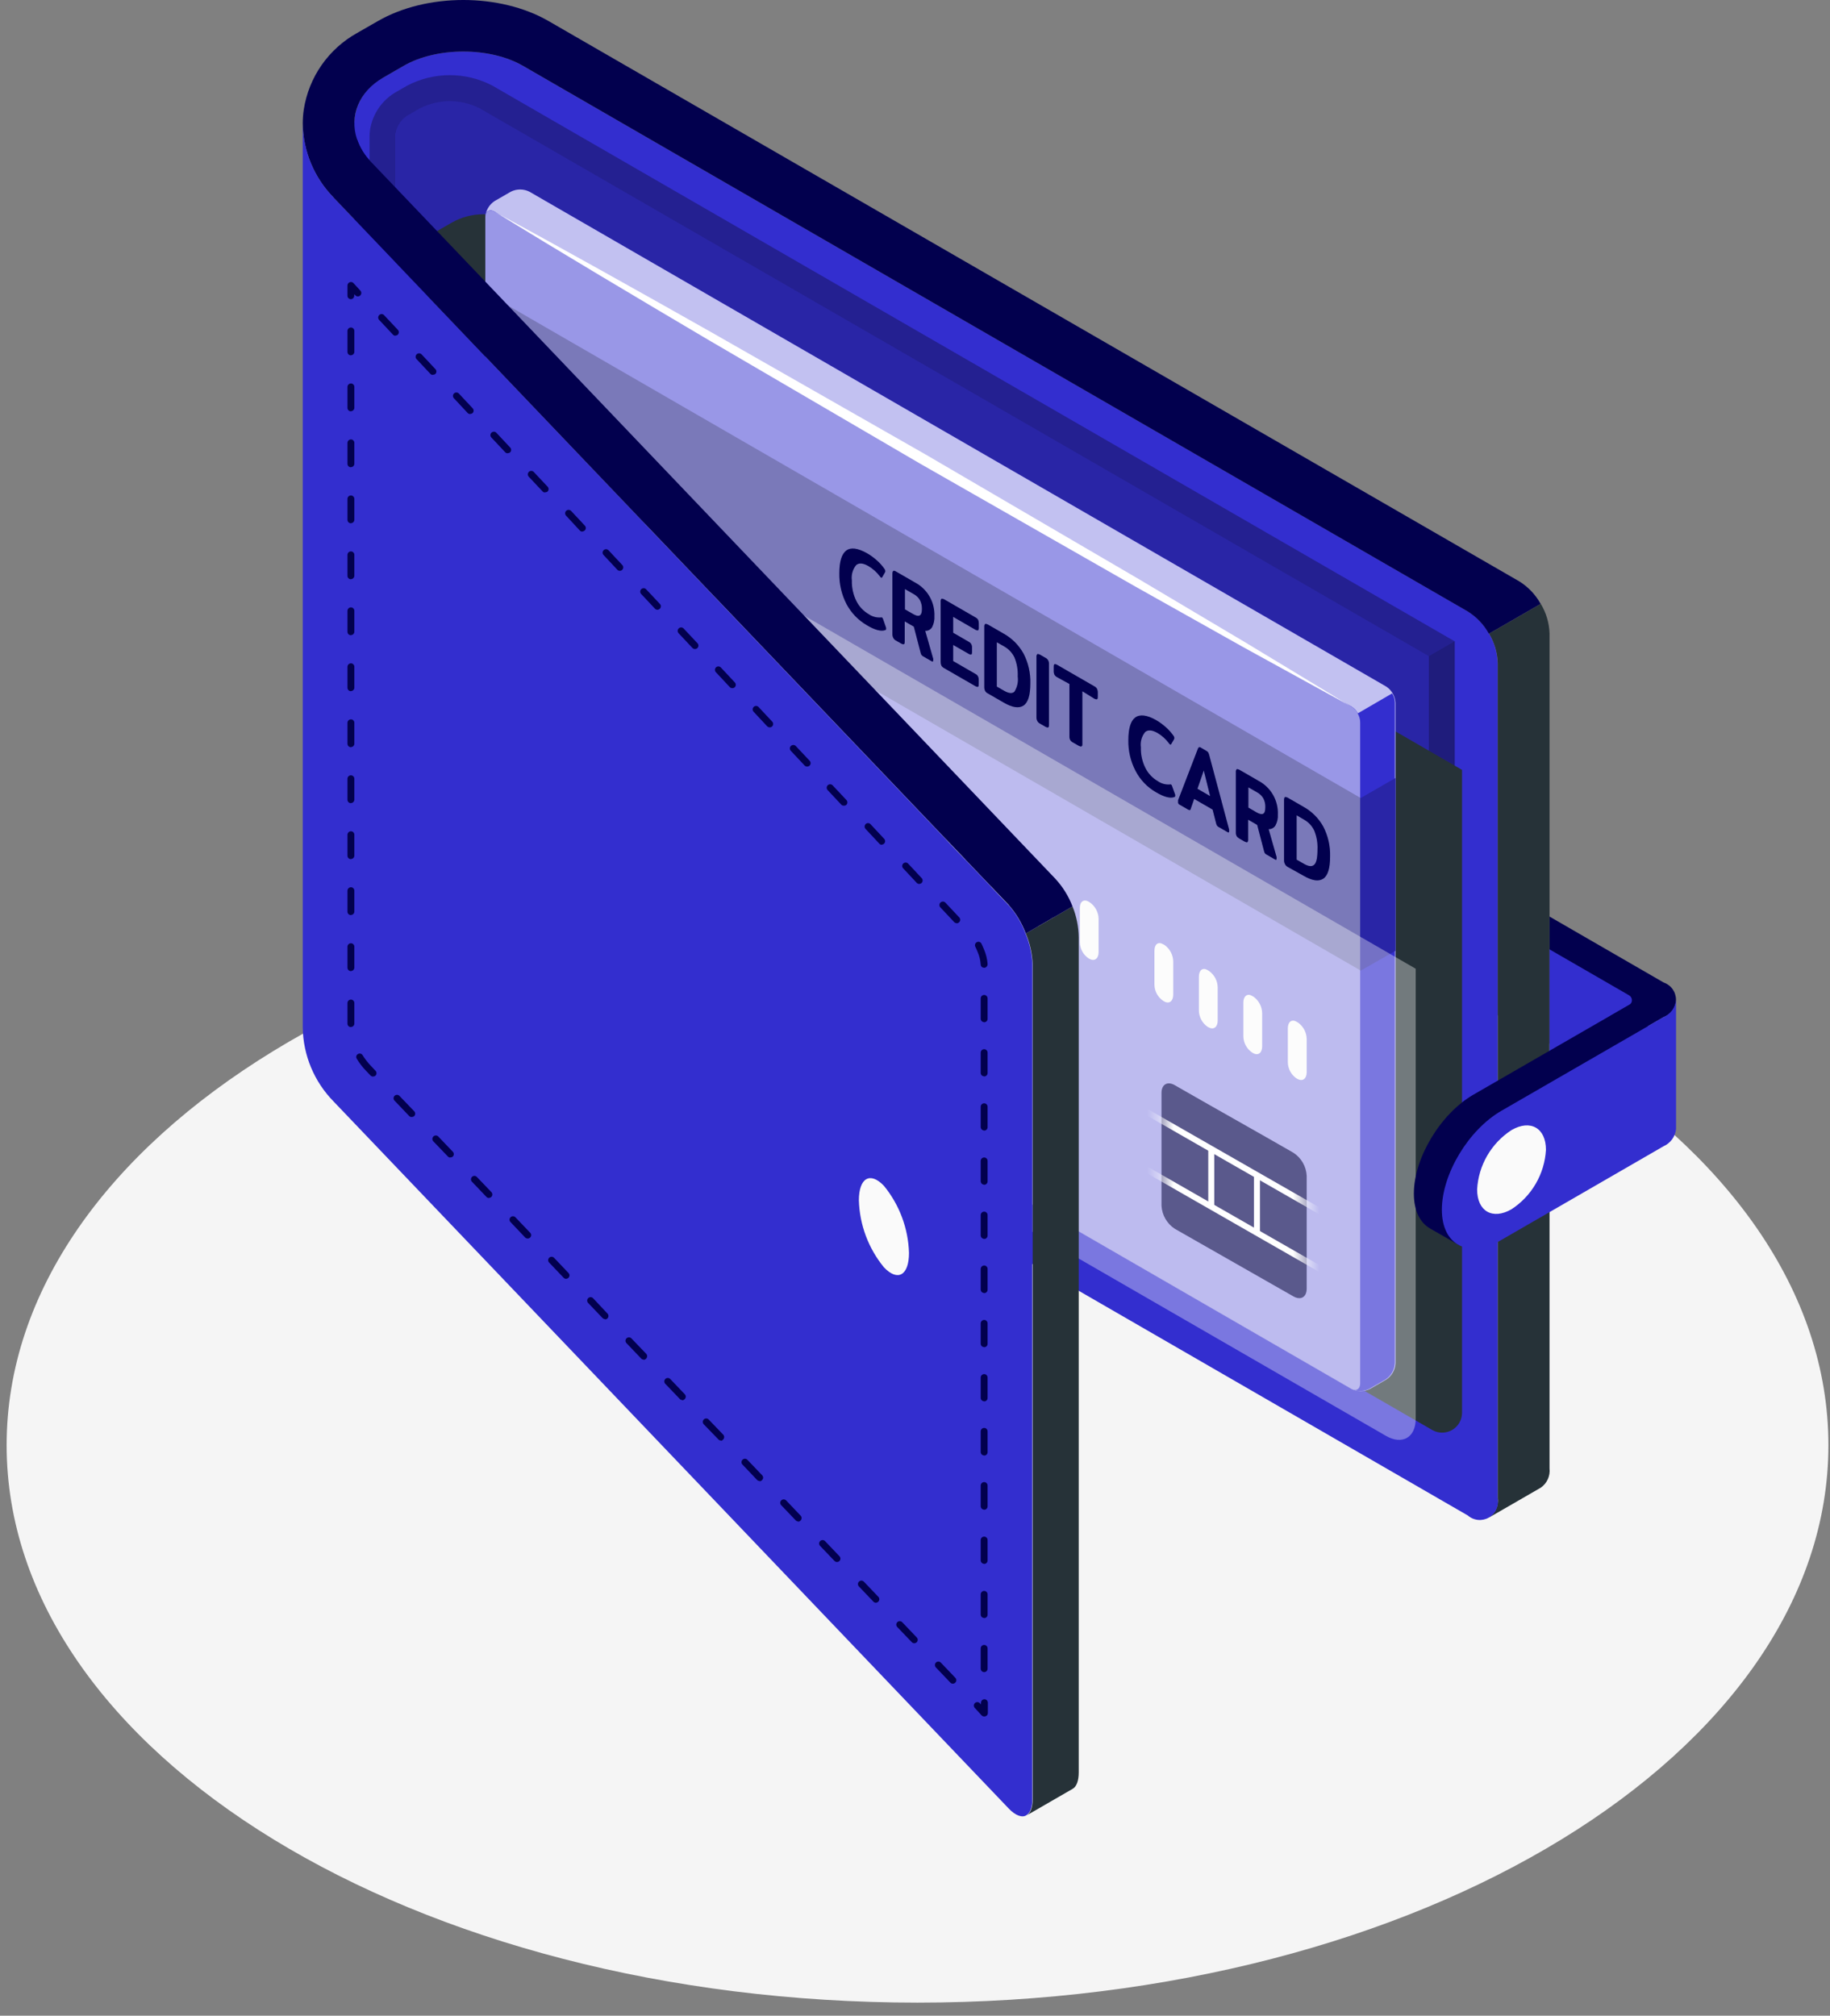 <svg width="138" height="152" viewBox="0 0 138 152" fill="none" xmlns="http://www.w3.org/2000/svg">
<rect x="0" y="0" width="138" height="152" fill="#808080" stroke="none"/>
<path d="M69.19 151.011C107.127 151.011 137.88 132.191 137.88 108.975C137.88 85.76 107.127 66.939 69.19 66.939C31.254 66.939 0.5 85.76 0.5 108.975C0.5 132.191 31.254 151.011 69.19 151.011Z" fill="#F5F5F5"/>
<path d="M112.287 114.434C112.518 114.273 112.701 114.054 112.817 113.798C112.933 113.542 112.978 113.259 112.946 112.98V50.004C112.919 49.221 112.692 48.458 112.287 47.788L116.19 45.535C116.595 46.204 116.822 46.965 116.85 47.746V110.728C116.881 111.007 116.836 111.289 116.72 111.545C116.604 111.801 116.421 112.021 116.19 112.181L112.287 114.434Z" fill="#263238"/>
<path d="M112.287 47.788C111.909 47.102 111.363 46.525 110.699 46.111L39.428 4.961C36.947 3.528 32.919 3.528 30.438 4.961L28.881 5.859C28.245 6.187 27.708 6.679 27.327 7.286C26.947 7.892 26.736 8.589 26.717 9.305V77.477C26.736 76.761 26.947 76.063 27.328 75.456C27.709 74.849 28.245 74.355 28.881 74.025L30.438 73.127C32.919 71.695 36.947 71.695 39.428 73.127L110.688 114.278C110.904 114.467 111.173 114.583 111.458 114.611C111.743 114.639 112.029 114.577 112.277 114.434C112.525 114.291 112.722 114.074 112.84 113.813C112.958 113.552 112.992 113.261 112.936 112.98V50.004C112.912 49.222 112.689 48.459 112.287 47.788Z" fill="#332ECF"/>
<path d="M26.914 10.473C26.348 8.755 27.049 6.918 28.886 5.859L30.443 4.961C32.924 3.528 36.952 3.528 39.433 4.961L110.688 46.111C111.352 46.526 111.899 47.103 112.277 47.788L116.18 45.535C115.8 44.85 115.254 44.272 114.592 43.853L41.374 1.592C37.705 -0.531 32.167 -0.531 28.492 1.592L26.934 2.485C25.867 3.078 24.949 3.907 24.25 4.909C23.552 5.911 23.093 7.06 22.907 8.267C22.856 8.611 22.83 8.958 22.829 9.305C22.855 11.401 23.69 13.406 25.159 14.901L27.978 12.212C27.497 11.721 27.134 11.129 26.914 10.478" fill="#02004E"/>
<path d="M107.751 58.096V49.464L36.168 8.148C35.475 7.785 34.704 7.595 33.921 7.595C33.138 7.595 32.367 7.785 31.673 8.148L30.895 8.594C30.577 8.759 30.309 9.005 30.119 9.308C29.93 9.611 29.824 9.96 29.815 10.318V25.25L107.751 58.096Z" fill="#332ECF"/>
<path opacity="0.2" d="M107.751 58.096V49.464L36.168 8.148C35.475 7.785 34.704 7.595 33.921 7.595C33.138 7.595 32.367 7.785 31.673 8.148L30.895 8.594C30.577 8.759 30.309 9.005 30.119 9.308C29.93 9.611 29.824 9.96 29.815 10.318V25.25L107.751 58.096Z" fill="black"/>
<path d="M37.139 6.461C36.146 5.939 35.04 5.667 33.918 5.667C32.796 5.667 31.691 5.939 30.698 6.461L29.924 6.907C29.391 7.201 28.932 7.613 28.582 8.111C28.232 8.61 28.001 9.181 27.905 9.783C27.881 9.955 27.869 10.128 27.869 10.302V12.637L29.815 14.672V10.343C29.824 9.986 29.929 9.637 30.119 9.334C30.309 9.03 30.577 8.784 30.895 8.62L31.674 8.174C32.37 7.82 33.14 7.636 33.921 7.636C34.702 7.636 35.472 7.82 36.169 8.174L107.751 49.49L109.702 48.364L37.139 6.461Z" fill="#332ECF"/>
<path opacity="0.3" d="M37.139 6.461C36.146 5.939 35.04 5.667 33.918 5.667C32.796 5.667 31.691 5.939 30.698 6.461L29.924 6.907C29.391 7.201 28.932 7.613 28.582 8.111C28.232 8.61 28.001 9.181 27.905 9.783C27.881 9.955 27.869 10.128 27.869 10.302V12.637L29.815 14.672V10.343C29.824 9.986 29.929 9.637 30.119 9.334C30.309 9.03 30.577 8.784 30.895 8.62L31.674 8.174C32.37 7.82 33.14 7.636 33.921 7.636C34.702 7.636 35.472 7.82 36.169 8.174L107.751 49.49L109.702 48.364L37.139 6.461Z" fill="black"/>
<path d="M107.751 49.464L109.702 48.338V59.082L107.751 57.925V49.464Z" fill="#332ECF"/>
<path opacity="0.4" d="M107.751 49.464L109.702 48.338V59.082L107.751 57.925V49.464Z" fill="black"/>
<path d="M110.252 106.544V58.054L38.867 16.8C38.134 16.378 37.303 16.156 36.456 16.156C35.61 16.156 34.779 16.378 34.045 16.8L32.239 17.838V64.096L108.021 107.842C108.248 107.969 108.505 108.034 108.765 108.032C109.026 108.03 109.281 107.96 109.506 107.829C109.732 107.698 109.919 107.511 110.05 107.285C110.181 107.06 110.25 106.804 110.252 106.544Z" fill="#263238"/>
<path d="M103.313 104.733L104.538 104.027C104.74 103.893 104.908 103.714 105.028 103.504C105.149 103.294 105.219 103.059 105.233 102.817V52.989C105.22 52.746 105.15 52.51 105.029 52.299C104.909 52.088 104.74 51.908 104.538 51.774L39.921 14.454C39.704 14.346 39.465 14.289 39.223 14.289C38.98 14.289 38.742 14.346 38.525 14.454L37.3 15.16C37.097 15.293 36.928 15.472 36.806 15.682C36.684 15.892 36.614 16.127 36.599 16.37V66.198C36.613 66.44 36.683 66.675 36.804 66.885C36.925 67.095 37.093 67.274 37.295 67.408L101.916 104.733C102.133 104.841 102.372 104.898 102.614 104.898C102.857 104.898 103.096 104.841 103.313 104.733Z" fill="#332ECF"/>
<path opacity="0.7" d="M103.313 104.733L104.538 104.027C104.74 103.893 104.908 103.714 105.028 103.504C105.149 103.294 105.219 103.059 105.233 102.817V52.989C105.22 52.746 105.15 52.51 105.029 52.299C104.909 52.088 104.74 51.908 104.538 51.774L39.921 14.454C39.704 14.346 39.465 14.289 39.223 14.289C38.98 14.289 38.742 14.346 38.525 14.454L37.3 15.16C37.097 15.293 36.928 15.472 36.806 15.682C36.684 15.892 36.614 16.127 36.599 16.37V66.198C36.613 66.44 36.683 66.675 36.804 66.885C36.925 67.095 37.093 67.274 37.295 67.408L101.916 104.733C102.133 104.841 102.372 104.898 102.614 104.898C102.857 104.898 103.096 104.841 103.313 104.733Z" fill="white"/>
<path d="M101.916 53.279L37.3 15.965C36.916 15.741 36.599 15.923 36.599 16.369V66.198C36.613 66.44 36.683 66.675 36.804 66.885C36.925 67.095 37.093 67.274 37.295 67.408L101.916 104.732C102.3 104.956 102.612 104.774 102.612 104.333V54.504C102.6 54.26 102.531 54.021 102.411 53.808C102.29 53.596 102.12 53.414 101.916 53.279Z" fill="#332ECF"/>
<path d="M101.916 53.279L37.3 15.965C36.916 15.741 36.599 15.923 36.599 16.369V66.198C36.613 66.44 36.683 66.675 36.804 66.885C36.925 67.095 37.093 67.274 37.295 67.408L101.916 104.732C102.3 104.956 102.612 104.774 102.612 104.333V54.504C102.6 54.26 102.531 54.021 102.411 53.808C102.29 53.596 102.12 53.414 101.916 53.279Z" fill="#332ECF"/>
<path opacity="0.5" d="M101.916 53.279L37.3 15.965C36.916 15.741 36.599 15.923 36.599 16.369V66.198C36.613 66.44 36.683 66.675 36.804 66.885C36.925 67.095 37.093 67.274 37.295 67.408L101.916 104.732C102.3 104.956 102.612 104.774 102.612 104.333V54.504C102.6 54.26 102.531 54.021 102.411 53.808C102.29 53.596 102.12 53.414 101.916 53.279Z" fill="white"/>
<path d="M37.3 15.965C42.605 19.219 47.946 22.396 53.302 25.562L69.393 34.967L85.592 44.217L93.726 48.784L101.901 53.279L93.918 48.447L85.899 43.682L69.808 34.277L53.593 25.027C48.19 21.975 42.766 18.934 37.3 15.965Z" fill="white"/>
<path d="M102.384 53.798L104.979 52.288C105.109 52.493 105.181 52.73 105.187 52.973V102.802C105.174 103.044 105.105 103.28 104.985 103.491C104.865 103.702 104.698 103.882 104.496 104.017L103.271 104.722C103.077 104.82 102.864 104.877 102.647 104.887C102.43 104.898 102.213 104.863 102.01 104.785C102.332 104.889 102.571 104.702 102.571 104.312V54.484C102.571 54.243 102.506 54.006 102.384 53.798Z" fill="#332ECF"/>
<path d="M102.612 60.177L105.233 58.667V71.695L102.612 73.19V60.177Z" fill="#332ECF"/>
<path opacity="0.2" d="M102.612 60.177L105.233 58.667V71.695L102.612 73.19V60.177Z" fill="black"/>
<path opacity="0.2" d="M36.599 22.053L102.612 60.177V73.19L36.599 35.066V22.053Z" fill="black"/>
<path d="M98.537 88.658V97.175C98.537 97.814 98.091 98.073 97.535 97.757L88.592 92.66C88.3 92.47 88.058 92.214 87.884 91.913C87.71 91.612 87.609 91.273 87.59 90.926V82.409C87.59 81.77 88.042 81.51 88.592 81.832C91.032 83.239 95.096 85.518 97.535 86.924C97.827 87.114 98.07 87.37 98.244 87.671C98.418 87.972 98.518 88.31 98.537 88.658Z" fill="#02004E"/>
<mask id="mask0_3426_38512" style="mask-type:luminance" maskUnits="userSpaceOnUse" x="87" y="81" width="12" height="17">
<path d="M98.537 88.658V97.175C98.537 97.814 98.091 98.073 97.535 97.757L88.592 92.66C88.3 92.47 88.058 92.214 87.884 91.913C87.71 91.612 87.609 91.273 87.59 90.926V82.409C87.59 81.77 88.042 81.51 88.592 81.832C91.032 83.239 95.096 85.518 97.535 86.924C97.827 87.114 98.07 87.37 98.244 87.671C98.418 87.972 98.518 88.31 98.537 88.658Z" fill="white"/>
</mask>
<g mask="url(#mask0_3426_38512)">
<path d="M100.297 92.032L100.525 91.637L85.831 83.223L85.603 83.613L100.297 92.032Z" fill="white"/>
<path d="M95.013 88.585H94.561V92.925H95.013V88.585Z" fill="white"/>
<path d="M91.567 86.686H91.115V91.02H91.567V86.686Z" fill="white"/>
<path d="M100.297 96.382L100.525 95.987L85.831 87.573L85.603 87.963L100.297 96.382Z" fill="white"/>
</g>
<path d="M63.839 45.561C63.465 44.84 63.278 44.037 63.294 43.225C63.294 42.348 63.47 41.777 63.813 41.518C64.155 41.258 64.68 41.326 65.37 41.71C65.641 41.866 65.895 42.051 66.128 42.26C66.346 42.452 66.539 42.669 66.704 42.909C66.739 42.953 66.759 43.008 66.761 43.065C66.762 43.103 66.751 43.141 66.73 43.173L66.527 43.526C66.501 43.563 66.475 43.578 66.444 43.563C66.409 43.532 66.377 43.498 66.351 43.459C66.115 43.147 65.821 42.884 65.484 42.685C65.09 42.457 64.783 42.431 64.565 42.608C64.433 42.768 64.336 42.955 64.28 43.155C64.224 43.355 64.21 43.565 64.238 43.77C64.223 44.31 64.34 44.844 64.581 45.328C64.788 45.74 65.111 46.082 65.51 46.314C65.776 46.497 66.096 46.585 66.418 46.563C66.451 46.554 66.485 46.554 66.517 46.563C66.555 46.598 66.582 46.643 66.595 46.693L66.818 47.336C66.823 47.371 66.823 47.406 66.818 47.44C66.818 47.471 66.818 47.497 66.745 47.518C66.449 47.627 65.987 47.518 65.365 47.144C64.719 46.768 64.191 46.22 63.839 45.561Z" fill="#02004E"/>
<path d="M67.358 48.094C67.314 48.005 67.293 47.907 67.296 47.809V43.277C67.296 43.163 67.317 43.09 67.358 43.059C67.395 43.023 67.462 43.033 67.555 43.09L69.004 43.926C69.461 44.169 69.841 44.535 70.099 44.985C70.358 45.434 70.483 45.947 70.462 46.464C70.48 46.75 70.421 47.035 70.291 47.289C70.238 47.379 70.162 47.453 70.07 47.502C69.979 47.551 69.876 47.575 69.772 47.57L70.374 49.677C70.378 49.715 70.378 49.753 70.374 49.791C70.374 49.885 70.332 49.911 70.255 49.864L69.616 49.495C69.57 49.471 69.529 49.437 69.497 49.397C69.462 49.351 69.439 49.298 69.429 49.241L68.91 47.253L68.225 46.859V48.359C68.225 48.468 68.225 48.54 68.168 48.572C68.111 48.603 68.064 48.572 67.971 48.535L67.54 48.291C67.462 48.244 67.399 48.176 67.358 48.094ZM68.869 46.309C69.087 46.433 69.248 46.469 69.357 46.407C69.466 46.345 69.523 46.189 69.523 45.924C69.53 45.692 69.478 45.462 69.372 45.255C69.267 45.069 69.113 44.916 68.926 44.814L68.241 44.419V45.95L68.869 46.309Z" fill="#02004E"/>
<path d="M70.991 50.196C70.951 50.106 70.932 50.009 70.934 49.91V45.374C70.925 45.297 70.946 45.219 70.991 45.156C71.033 45.125 71.1 45.156 71.189 45.187L73.571 46.563C73.651 46.603 73.718 46.666 73.763 46.744C73.797 46.832 73.814 46.925 73.81 47.019V47.305C73.82 47.382 73.804 47.461 73.763 47.528C73.727 47.559 73.664 47.528 73.571 47.497L71.879 46.516V47.715L73.062 48.4C73.141 48.441 73.206 48.504 73.249 48.582C73.288 48.668 73.306 48.762 73.301 48.857V49.127C73.301 49.241 73.301 49.319 73.249 49.35C73.197 49.381 73.15 49.35 73.062 49.313L71.879 48.634V49.848L73.566 50.824C73.647 50.864 73.713 50.929 73.753 51.011C73.792 51.099 73.81 51.195 73.805 51.291V51.566C73.805 51.686 73.805 51.758 73.753 51.784C73.701 51.81 73.659 51.784 73.566 51.748L71.189 50.378C71.108 50.335 71.04 50.273 70.991 50.196Z" fill="#02004E"/>
<path d="M74.287 52.096C74.243 52.007 74.222 51.909 74.225 51.81V47.274C74.22 47.235 74.223 47.196 74.233 47.158C74.244 47.121 74.262 47.086 74.287 47.056C74.323 47.025 74.391 47.056 74.484 47.087L75.689 47.782C76.313 48.132 76.829 48.648 77.178 49.272C77.543 49.971 77.722 50.752 77.697 51.541C77.697 52.426 77.524 52.982 77.178 53.207C76.836 53.43 76.337 53.357 75.694 52.983L74.49 52.288C74.403 52.248 74.332 52.18 74.287 52.096ZM75.735 52.096C76.081 52.293 76.336 52.314 76.498 52.158C76.714 51.815 76.802 51.407 76.747 51.006C76.77 50.514 76.685 50.024 76.498 49.568C76.332 49.226 76.066 48.942 75.735 48.753L75.169 48.431V51.774L75.735 52.096Z" fill="#02004E"/>
<path d="M78.222 54.364C78.178 54.277 78.156 54.181 78.159 54.084V49.547C78.154 49.509 78.157 49.469 78.168 49.432C78.179 49.394 78.197 49.359 78.222 49.329C78.258 49.298 78.326 49.329 78.419 49.361L78.85 49.61C78.935 49.653 79.004 49.722 79.047 49.807C79.09 49.896 79.11 49.994 79.104 50.092V54.629C79.104 54.743 79.104 54.816 79.047 54.847C78.99 54.878 78.943 54.847 78.85 54.81L78.419 54.561C78.334 54.518 78.265 54.449 78.222 54.364Z" fill="#02004E"/>
<path d="M80.703 55.802C80.66 55.713 80.641 55.615 80.646 55.516V51.577L79.701 51.058C79.624 51.014 79.56 50.952 79.514 50.876C79.475 50.788 79.457 50.692 79.462 50.596V50.31C79.462 50.196 79.462 50.123 79.514 50.092C79.566 50.061 79.613 50.092 79.701 50.123L82.535 51.758C82.617 51.8 82.684 51.865 82.727 51.945C82.768 52.035 82.788 52.132 82.784 52.231V52.511C82.784 52.625 82.784 52.698 82.727 52.724C82.67 52.75 82.629 52.724 82.535 52.693L81.621 52.127V56.066C81.621 56.181 81.621 56.248 81.559 56.279C81.497 56.31 81.455 56.279 81.357 56.243L80.931 55.999C80.837 55.957 80.758 55.889 80.703 55.802Z" fill="#02004E"/>
<path d="M85.639 58.143C85.261 57.425 85.072 56.623 85.089 55.812C85.089 54.93 85.265 54.359 85.608 54.105C85.95 53.85 86.48 53.907 87.165 54.291C87.436 54.447 87.691 54.632 87.923 54.842C88.14 55.035 88.333 55.252 88.499 55.491C88.536 55.534 88.556 55.589 88.556 55.646C88.559 55.687 88.548 55.727 88.525 55.761L88.322 56.108C88.322 56.15 88.27 56.16 88.245 56.145C88.205 56.119 88.172 56.085 88.146 56.046C87.913 55.73 87.618 55.465 87.279 55.267C86.885 55.044 86.578 55.018 86.36 55.195C86.228 55.355 86.131 55.541 86.075 55.742C86.018 55.942 86.004 56.151 86.033 56.357C86.017 56.897 86.134 57.432 86.376 57.914C86.585 58.328 86.909 58.673 87.31 58.906C87.574 59.09 87.893 59.178 88.213 59.155C88.245 59.144 88.28 59.144 88.312 59.155C88.351 59.189 88.378 59.234 88.39 59.285L88.618 59.923C88.624 59.959 88.624 59.996 88.618 60.032C88.618 60.063 88.618 60.084 88.551 60.105C88.25 60.219 87.788 60.105 87.165 59.736C86.516 59.361 85.986 58.808 85.639 58.143Z" fill="#02004E"/>
<path d="M88.841 60.447C88.836 60.411 88.836 60.374 88.841 60.338L90.326 56.477C90.339 56.424 90.37 56.378 90.414 56.347C90.439 56.34 90.465 56.34 90.49 56.345C90.516 56.351 90.539 56.362 90.559 56.378L90.975 56.622C91.031 56.651 91.08 56.694 91.115 56.746C91.153 56.82 91.181 56.899 91.198 56.98L92.688 62.555C92.692 62.598 92.692 62.641 92.688 62.684C92.688 62.773 92.651 62.799 92.584 62.757L91.888 62.357C91.842 62.333 91.803 62.297 91.774 62.254C91.743 62.202 91.72 62.146 91.707 62.087L91.442 61.049L90.051 60.245L89.791 60.998C89.791 61.049 89.75 61.081 89.724 61.086C89.698 61.091 89.662 61.086 89.604 61.055L88.914 60.655C88.883 60.631 88.86 60.599 88.847 60.562C88.834 60.525 88.832 60.485 88.841 60.447ZM91.255 60.032L90.777 58.101L90.3 59.477L91.255 60.032Z" fill="#02004E"/>
<path d="M93.253 63.048C93.211 62.959 93.191 62.861 93.196 62.762V58.226C93.191 58.188 93.193 58.148 93.203 58.111C93.212 58.074 93.23 58.038 93.253 58.008C93.295 57.977 93.362 58.008 93.45 58.039L94.904 58.88C95.362 59.122 95.741 59.489 95.999 59.938C96.257 60.387 96.383 60.9 96.362 61.418C96.381 61.702 96.32 61.986 96.186 62.238C96.134 62.328 96.058 62.403 95.966 62.453C95.875 62.504 95.771 62.528 95.667 62.523L96.269 64.631C96.273 64.669 96.273 64.707 96.269 64.745C96.269 64.838 96.233 64.859 96.149 64.812L95.516 64.444C95.469 64.421 95.427 64.389 95.392 64.351C95.36 64.301 95.337 64.247 95.324 64.19L94.805 62.207L94.125 61.812V63.286C94.136 63.364 94.115 63.442 94.068 63.505C94.026 63.536 93.964 63.505 93.866 63.468L93.435 63.219C93.361 63.178 93.299 63.119 93.253 63.048ZM94.764 61.262C94.982 61.387 95.148 61.418 95.257 61.361C95.366 61.304 95.418 61.138 95.418 60.873C95.426 60.643 95.376 60.414 95.272 60.209C95.164 60.022 95.008 59.868 94.821 59.762L94.141 59.373V60.899L94.764 61.262Z" fill="#02004E"/>
<path d="M96.892 65.145C96.848 65.058 96.827 64.962 96.83 64.864V60.328C96.83 60.214 96.85 60.141 96.892 60.11C96.933 60.079 96.996 60.11 97.089 60.141L98.293 60.837C98.919 61.182 99.435 61.697 99.783 62.321C100.147 63.02 100.326 63.801 100.302 64.589C100.302 65.477 100.131 66.032 99.783 66.261C99.435 66.489 98.942 66.411 98.299 66.037L97.089 65.363C97.002 65.312 96.933 65.236 96.892 65.145ZM98.34 65.145C98.686 65.342 98.94 65.363 99.103 65.207C99.269 65.056 99.352 64.688 99.352 64.06C99.375 63.568 99.29 63.077 99.103 62.622C98.938 62.279 98.671 61.995 98.34 61.807L97.779 61.48V64.823L98.34 65.145Z" fill="#02004E"/>
<g opacity="0.15">
<path d="M63.839 45.561C63.465 44.84 63.278 44.037 63.294 43.225C63.294 42.348 63.47 41.777 63.813 41.518C64.155 41.258 64.68 41.326 65.37 41.71C65.641 41.866 65.895 42.051 66.128 42.26C66.346 42.452 66.539 42.669 66.704 42.909C66.739 42.953 66.759 43.008 66.761 43.065C66.762 43.103 66.751 43.141 66.73 43.173L66.527 43.526C66.501 43.563 66.475 43.578 66.444 43.563C66.409 43.532 66.377 43.498 66.351 43.459C66.115 43.147 65.821 42.884 65.484 42.685C65.09 42.457 64.783 42.431 64.565 42.608C64.433 42.768 64.336 42.955 64.28 43.155C64.224 43.355 64.21 43.565 64.238 43.77C64.223 44.31 64.34 44.844 64.581 45.328C64.788 45.74 65.111 46.082 65.51 46.314C65.776 46.497 66.096 46.585 66.418 46.563C66.451 46.554 66.485 46.554 66.517 46.563C66.555 46.598 66.582 46.643 66.595 46.693L66.818 47.336C66.823 47.371 66.823 47.406 66.818 47.44C66.818 47.471 66.818 47.497 66.745 47.518C66.449 47.627 65.987 47.518 65.365 47.144C64.719 46.768 64.191 46.22 63.839 45.561Z" fill="#02004E"/>
<path d="M67.358 48.094C67.314 48.005 67.292 47.907 67.296 47.809V43.277C67.296 43.163 67.316 43.09 67.358 43.059C67.394 43.023 67.462 43.033 67.555 43.09L69.003 43.926C69.461 44.169 69.841 44.535 70.099 44.985C70.357 45.434 70.483 45.947 70.462 46.464C70.479 46.75 70.42 47.035 70.29 47.289C70.238 47.379 70.161 47.453 70.07 47.502C69.978 47.551 69.875 47.575 69.771 47.57L70.373 49.677C70.378 49.715 70.378 49.753 70.373 49.791C70.373 49.885 70.332 49.911 70.254 49.864L69.616 49.495C69.57 49.471 69.529 49.437 69.496 49.397C69.462 49.351 69.439 49.298 69.429 49.241L68.91 47.253L68.225 46.859V48.359C68.225 48.468 68.225 48.54 68.168 48.572C68.11 48.603 68.064 48.572 67.97 48.535L67.539 48.291C67.461 48.244 67.398 48.176 67.358 48.094ZM68.868 46.309C69.086 46.433 69.247 46.469 69.356 46.407C69.465 46.345 69.522 46.189 69.522 45.924C69.529 45.692 69.478 45.462 69.372 45.255C69.267 45.069 69.112 44.916 68.925 44.814L68.24 44.419V45.95L68.868 46.309Z" fill="#02004E"/>
<path d="M70.991 50.196C70.951 50.106 70.932 50.009 70.934 49.91V45.374C70.925 45.297 70.946 45.219 70.991 45.156C71.033 45.125 71.1 45.156 71.189 45.187L73.571 46.563C73.651 46.603 73.718 46.666 73.763 46.744C73.797 46.832 73.814 46.925 73.81 47.019V47.305C73.82 47.382 73.804 47.461 73.763 47.528C73.727 47.559 73.664 47.528 73.571 47.497L71.879 46.516V47.715L73.062 48.4C73.141 48.441 73.206 48.504 73.249 48.582C73.288 48.668 73.306 48.762 73.301 48.857V49.127C73.301 49.241 73.301 49.319 73.249 49.35C73.197 49.381 73.15 49.35 73.062 49.313L71.879 48.634V49.848L73.566 50.824C73.647 50.864 73.713 50.929 73.753 51.011C73.792 51.099 73.81 51.195 73.805 51.291V51.566C73.805 51.686 73.805 51.758 73.753 51.784C73.701 51.81 73.659 51.784 73.566 51.748L71.189 50.378C71.108 50.335 71.04 50.273 70.991 50.196Z" fill="#02004E"/>
<path d="M74.287 52.096C74.243 52.007 74.222 51.909 74.225 51.81V47.274C74.22 47.235 74.223 47.196 74.233 47.158C74.244 47.121 74.262 47.086 74.287 47.056C74.323 47.025 74.391 47.056 74.484 47.087L75.689 47.782C76.313 48.132 76.829 48.648 77.178 49.272C77.543 49.971 77.722 50.752 77.697 51.541C77.697 52.426 77.524 52.982 77.178 53.207C76.836 53.43 76.337 53.357 75.694 52.983L74.49 52.288C74.403 52.248 74.332 52.18 74.287 52.096ZM75.735 52.096C76.081 52.293 76.336 52.314 76.498 52.158C76.714 51.815 76.802 51.407 76.747 51.006C76.77 50.514 76.685 50.024 76.498 49.568C76.332 49.226 76.066 48.942 75.735 48.753L75.169 48.431V51.774L75.735 52.096Z" fill="#02004E"/>
<path d="M78.221 54.364C78.177 54.277 78.156 54.181 78.159 54.084V49.547C78.154 49.509 78.157 49.469 78.168 49.432C78.178 49.394 78.197 49.359 78.221 49.329C78.258 49.298 78.325 49.329 78.419 49.361L78.85 49.61C78.934 49.653 79.003 49.722 79.047 49.807C79.09 49.896 79.109 49.994 79.104 50.092V54.629C79.104 54.743 79.104 54.816 79.047 54.847C78.99 54.878 78.943 54.847 78.85 54.81L78.419 54.561C78.334 54.518 78.265 54.449 78.221 54.364Z" fill="#02004E"/>
<path d="M80.703 55.802C80.66 55.713 80.641 55.615 80.646 55.516V51.577L79.701 51.058C79.624 51.014 79.56 50.952 79.514 50.876C79.475 50.788 79.457 50.692 79.462 50.596V50.31C79.462 50.196 79.462 50.123 79.514 50.092C79.566 50.061 79.613 50.092 79.701 50.123L82.535 51.758C82.617 51.8 82.684 51.865 82.727 51.945C82.768 52.035 82.788 52.132 82.784 52.231V52.511C82.784 52.625 82.784 52.698 82.727 52.724C82.67 52.75 82.629 52.724 82.535 52.693L81.621 52.127V56.066C81.621 56.181 81.621 56.248 81.559 56.279C81.497 56.31 81.455 56.279 81.357 56.243L80.931 55.999C80.837 55.957 80.758 55.889 80.703 55.802Z" fill="#02004E"/>
<path d="M85.639 58.143C85.261 57.425 85.072 56.623 85.089 55.812C85.089 54.93 85.265 54.359 85.608 54.105C85.95 53.85 86.48 53.907 87.165 54.291C87.436 54.447 87.691 54.632 87.923 54.842C88.14 55.035 88.333 55.252 88.499 55.491C88.536 55.534 88.556 55.589 88.556 55.646C88.559 55.687 88.548 55.727 88.525 55.761L88.322 56.108C88.322 56.15 88.27 56.16 88.245 56.145C88.205 56.119 88.172 56.085 88.146 56.046C87.913 55.73 87.618 55.465 87.279 55.267C86.885 55.044 86.578 55.018 86.36 55.195C86.228 55.355 86.131 55.541 86.075 55.742C86.018 55.942 86.004 56.151 86.033 56.357C86.017 56.897 86.134 57.432 86.376 57.914C86.585 58.328 86.909 58.673 87.31 58.906C87.574 59.09 87.893 59.178 88.213 59.155C88.245 59.144 88.28 59.144 88.312 59.155C88.351 59.189 88.378 59.234 88.39 59.285L88.618 59.923C88.624 59.959 88.624 59.996 88.618 60.032C88.618 60.063 88.618 60.084 88.551 60.105C88.25 60.219 87.788 60.105 87.165 59.736C86.516 59.361 85.986 58.808 85.639 58.143Z" fill="#02004E"/>
<path d="M88.841 60.447C88.836 60.411 88.836 60.374 88.841 60.338L90.326 56.477C90.339 56.424 90.37 56.378 90.414 56.347C90.439 56.34 90.465 56.34 90.49 56.345C90.516 56.351 90.539 56.362 90.559 56.378L90.975 56.622C91.031 56.651 91.08 56.694 91.115 56.746C91.153 56.82 91.181 56.899 91.198 56.98L92.688 62.555C92.692 62.598 92.692 62.641 92.688 62.684C92.688 62.773 92.651 62.799 92.584 62.757L91.888 62.357C91.842 62.333 91.803 62.297 91.774 62.254C91.743 62.202 91.72 62.146 91.707 62.087L91.442 61.049L90.051 60.245L89.791 60.998C89.791 61.049 89.75 61.081 89.724 61.086C89.698 61.091 89.662 61.086 89.604 61.055L88.914 60.655C88.883 60.631 88.86 60.599 88.847 60.562C88.834 60.525 88.832 60.485 88.841 60.447ZM91.255 60.032L90.777 58.101L90.3 59.477L91.255 60.032Z" fill="#02004E"/>
<path d="M93.253 63.048C93.211 62.959 93.191 62.861 93.196 62.762V58.226C93.191 58.188 93.193 58.148 93.203 58.111C93.212 58.074 93.23 58.038 93.253 58.008C93.295 57.977 93.362 58.008 93.45 58.039L94.904 58.88C95.362 59.122 95.741 59.489 95.999 59.938C96.257 60.387 96.383 60.9 96.362 61.418C96.381 61.702 96.32 61.986 96.186 62.238C96.134 62.328 96.058 62.403 95.966 62.453C95.875 62.504 95.771 62.528 95.667 62.523L96.269 64.631C96.273 64.669 96.273 64.707 96.269 64.745C96.269 64.838 96.233 64.859 96.149 64.812L95.516 64.444C95.469 64.421 95.427 64.389 95.392 64.351C95.36 64.301 95.337 64.247 95.324 64.19L94.805 62.207L94.125 61.812V63.286C94.136 63.364 94.115 63.442 94.068 63.505C94.026 63.536 93.964 63.505 93.866 63.468L93.435 63.219C93.361 63.178 93.299 63.119 93.253 63.048ZM94.764 61.262C94.982 61.387 95.148 61.418 95.257 61.361C95.366 61.304 95.418 61.138 95.418 60.873C95.426 60.643 95.376 60.414 95.272 60.209C95.164 60.022 95.008 59.868 94.821 59.762L94.141 59.373V60.899L94.764 61.262Z" fill="#02004E"/>
<path d="M96.892 65.145C96.848 65.058 96.827 64.962 96.83 64.864V60.328C96.83 60.214 96.85 60.141 96.892 60.11C96.933 60.079 96.996 60.11 97.089 60.141L98.293 60.837C98.919 61.182 99.435 61.697 99.783 62.321C100.147 63.02 100.326 63.801 100.302 64.589C100.302 65.477 100.131 66.032 99.783 66.261C99.435 66.489 98.942 66.411 98.299 66.037L97.089 65.363C97.002 65.312 96.933 65.236 96.892 65.145ZM98.34 65.145C98.686 65.342 98.94 65.363 99.103 65.207C99.269 65.056 99.352 64.688 99.352 64.06C99.375 63.568 99.29 63.077 99.103 62.622C98.938 62.279 98.671 61.995 98.34 61.807L97.779 61.48V64.823L98.34 65.145Z" fill="#02004E"/>
</g>
<path d="M46.212 56.119L48.76 57.593C48.936 57.706 49.082 57.858 49.187 58.039C49.291 58.219 49.352 58.422 49.362 58.631V59.409C49.362 59.794 49.092 59.928 48.76 59.757L46.212 58.283C46.037 58.17 45.891 58.017 45.786 57.836C45.682 57.656 45.621 57.453 45.61 57.245V56.466C45.61 56.082 45.88 55.927 46.212 56.119Z" fill="#332ECF"/>
<path d="M40.586 52.869L43.134 54.343C43.309 54.457 43.455 54.61 43.559 54.79C43.664 54.971 43.725 55.173 43.736 55.381V56.16C43.736 56.544 43.466 56.679 43.134 56.508L40.586 55.034C40.41 54.92 40.265 54.767 40.16 54.587C40.055 54.406 39.995 54.204 39.983 53.995V53.217C39.983 52.833 40.253 52.677 40.586 52.869Z" fill="#332ECF"/>
<path d="M72.798 76.88L41.032 58.542C40.482 58.221 40.035 58.48 40.035 59.118V60.058C40.054 60.405 40.154 60.742 40.327 61.044C40.5 61.345 40.742 61.601 41.032 61.792L72.798 80.124C73.353 80.446 73.8 80.187 73.8 79.548V78.609C73.782 78.262 73.681 77.924 73.507 77.624C73.333 77.323 73.09 77.068 72.798 76.88Z" fill="#332ECF"/>
<path d="M46.212 56.119L48.76 57.593C48.936 57.706 49.082 57.858 49.187 58.039C49.291 58.219 49.352 58.422 49.362 58.631V59.409C49.362 59.794 49.092 59.928 48.76 59.757L46.212 58.283C46.037 58.17 45.891 58.017 45.786 57.836C45.682 57.656 45.621 57.453 45.61 57.245V56.466C45.61 56.082 45.88 55.927 46.212 56.119Z" fill="#02004E"/>
<path d="M40.586 52.869L43.134 54.343C43.309 54.457 43.455 54.61 43.559 54.79C43.664 54.971 43.725 55.173 43.736 55.381V56.16C43.736 56.544 43.466 56.679 43.134 56.508L40.586 55.034C40.41 54.92 40.265 54.767 40.16 54.587C40.055 54.406 39.995 54.204 39.983 53.995V53.217C39.983 52.833 40.253 52.677 40.586 52.869Z" fill="#02004E"/>
<path d="M72.798 76.88L41.032 58.542C40.482 58.221 40.035 58.48 40.035 59.118V60.058C40.054 60.405 40.154 60.742 40.327 61.044C40.5 61.345 40.742 61.601 41.032 61.792L72.798 80.124C73.353 80.446 73.8 80.187 73.8 79.548V78.609C73.782 78.262 73.681 77.924 73.507 77.624C73.333 77.323 73.09 77.068 72.798 76.88Z" fill="#02004E"/>
<path d="M40.617 44.025L40.736 44.092C40.934 44.234 41.096 44.421 41.209 44.638C41.322 44.854 41.382 45.094 41.385 45.338V47.84C41.385 48.317 41.094 48.545 40.726 48.359L40.627 48.307C40.427 48.171 40.262 47.988 40.147 47.775C40.033 47.562 39.971 47.324 39.968 47.082V44.528C39.983 44.04 40.274 43.817 40.617 44.025Z" fill="#FAFAFA"/>
<path d="M43.99 45.976L44.105 46.044C44.303 46.185 44.466 46.371 44.579 46.586C44.693 46.802 44.754 47.041 44.759 47.284V49.791C44.759 50.274 44.463 50.502 44.099 50.31L43.996 50.253C43.795 50.117 43.63 49.935 43.516 49.722C43.401 49.508 43.339 49.27 43.336 49.028V46.469C43.336 45.987 43.627 45.769 43.99 45.976Z" fill="#FAFAFA"/>
<path d="M47.364 47.922L47.484 47.99C47.682 48.132 47.844 48.319 47.956 48.535C48.069 48.752 48.129 48.992 48.132 49.236V51.737C48.132 52.215 47.837 52.443 47.473 52.257L47.375 52.205C47.174 52.069 47.009 51.887 46.894 51.674C46.779 51.46 46.718 51.222 46.715 50.98V48.426C46.695 47.938 46.985 47.715 47.364 47.922Z" fill="#FAFAFA"/>
<path d="M50.697 49.874L50.816 49.942C51.014 50.084 51.175 50.27 51.288 50.485C51.4 50.701 51.461 50.939 51.465 51.182V53.684C51.465 54.167 51.169 54.395 50.806 54.203L50.707 54.146C50.507 54.01 50.342 53.828 50.227 53.614C50.113 53.401 50.051 53.163 50.048 52.921V50.362C50.048 49.885 50.339 49.667 50.697 49.874Z" fill="#FAFAFA"/>
<path d="M56.323 53.082L56.442 53.15C56.641 53.292 56.803 53.479 56.915 53.695C57.028 53.912 57.088 54.151 57.091 54.395V56.897C57.091 57.375 56.795 57.603 56.432 57.416L56.333 57.364C56.133 57.228 55.968 57.046 55.854 56.833C55.739 56.619 55.677 56.382 55.674 56.139V53.586C55.669 53.098 55.965 52.875 56.323 53.082Z" fill="#FAFAFA"/>
<path d="M59.676 55.034L59.795 55.101C59.993 55.243 60.154 55.429 60.267 55.645C60.38 55.86 60.44 56.099 60.444 56.342V58.844C60.444 59.321 60.148 59.55 59.785 59.363L59.681 59.311C59.481 59.175 59.316 58.992 59.202 58.779C59.087 58.566 59.025 58.328 59.022 58.086V55.501C59.027 55.044 59.302 54.826 59.676 55.034Z" fill="#FAFAFA"/>
<path d="M63.034 56.98L63.149 57.047C63.348 57.189 63.511 57.376 63.624 57.592C63.738 57.809 63.799 58.049 63.803 58.293V60.795C63.803 61.273 63.507 61.501 63.143 61.314L63.04 61.257C62.84 61.122 62.675 60.94 62.561 60.728C62.446 60.516 62.384 60.279 62.38 60.037V57.473C62.38 56.996 62.671 56.772 63.034 56.98Z" fill="#FAFAFA"/>
<path d="M66.387 58.932L66.507 58.999C66.704 59.141 66.866 59.327 66.978 59.543C67.091 59.758 67.152 59.997 67.156 60.24V62.768C67.156 63.245 66.86 63.474 66.496 63.287L66.398 63.235C66.197 63.099 66.033 62.916 65.918 62.703C65.803 62.49 65.742 62.252 65.739 62.01V59.456C65.739 58.942 66.05 58.724 66.387 58.932Z" fill="#FAFAFA"/>
<path d="M72.014 62.14L72.133 62.207C72.331 62.349 72.493 62.536 72.606 62.753C72.719 62.969 72.779 63.209 72.782 63.453V65.955C72.782 66.432 72.486 66.66 72.123 66.474L72.024 66.416C71.824 66.281 71.66 66.1 71.545 65.887C71.43 65.675 71.368 65.438 71.365 65.197V62.643C71.365 62.15 71.655 61.932 72.014 62.14Z" fill="#FAFAFA"/>
<path d="M75.393 64.091L75.512 64.159C75.71 64.3 75.871 64.486 75.984 64.702C76.097 64.917 76.157 65.156 76.161 65.399V67.901C76.161 68.378 75.87 68.607 75.502 68.42L75.403 68.368C75.203 68.232 75.038 68.049 74.924 67.836C74.809 67.623 74.747 67.385 74.744 67.143V64.589C74.718 64.102 75.009 63.883 75.393 64.091Z" fill="#FAFAFA"/>
<path d="M78.725 66.038L78.839 66.105C79.038 66.247 79.201 66.433 79.315 66.65C79.429 66.866 79.49 67.106 79.493 67.351V69.847C79.493 70.33 79.197 70.558 78.834 70.367L78.73 70.309C78.53 70.174 78.365 69.991 78.25 69.778C78.135 69.565 78.074 69.327 78.071 69.084V66.536C78.071 66.048 78.362 65.83 78.725 66.038Z" fill="#FAFAFA"/>
<path d="M82.078 67.984L82.198 68.056C82.395 68.198 82.556 68.384 82.669 68.6C82.782 68.815 82.843 69.054 82.846 69.297V71.799C82.846 72.276 82.55 72.505 82.187 72.318L82.088 72.266C81.888 72.13 81.722 71.948 81.608 71.735C81.493 71.521 81.432 71.283 81.429 71.041V68.477C81.424 67.999 81.72 67.776 82.078 67.984Z" fill="#FAFAFA"/>
<path d="M87.705 71.197L87.824 71.264C88.022 71.407 88.184 71.593 88.297 71.81C88.41 72.026 88.47 72.266 88.473 72.51V75.007C88.473 75.489 88.177 75.718 87.814 75.526L87.715 75.469C87.513 75.334 87.348 75.152 87.233 74.938C87.118 74.725 87.057 74.486 87.056 74.244V71.695C87.056 71.207 87.331 70.989 87.705 71.197Z" fill="#FAFAFA"/>
<path d="M91.058 73.148L91.177 73.221C91.375 73.363 91.536 73.549 91.649 73.764C91.762 73.98 91.822 74.219 91.826 74.462V76.963C91.826 77.441 91.53 77.669 91.167 77.483L91.068 77.431C90.868 77.294 90.704 77.112 90.589 76.899C90.474 76.686 90.412 76.448 90.409 76.206V73.652C90.409 73.148 90.7 72.936 91.058 73.148Z" fill="#FAFAFA"/>
<path d="M94.411 75.095L94.53 75.162C94.728 75.304 94.889 75.49 95.002 75.706C95.115 75.921 95.175 76.16 95.179 76.403V78.905C95.179 79.387 94.888 79.616 94.52 79.424L94.421 79.367C94.221 79.231 94.056 79.049 93.941 78.835C93.826 78.622 93.765 78.384 93.762 78.142V75.588C93.762 75.105 94.079 74.887 94.411 75.095Z" fill="#FAFAFA"/>
<path d="M97.769 77.042L97.883 77.109C98.082 77.251 98.245 77.438 98.359 77.654C98.472 77.87 98.534 78.111 98.537 78.355V80.857C98.537 81.334 98.241 81.563 97.878 81.376L97.774 81.324C97.574 81.188 97.409 81.005 97.295 80.792C97.18 80.579 97.118 80.341 97.115 80.099V77.545C97.115 77.057 97.406 76.834 97.769 77.042Z" fill="#FAFAFA"/>
<path opacity="0.35" d="M106.759 106.975C106.759 108.402 105.747 108.984 104.512 108.273L43.648 73.148C42.994 72.721 42.451 72.146 42.06 71.47C41.67 70.794 41.444 70.035 41.4 69.256V35.315L106.759 73.05V106.975Z" fill="white"/>
<path d="M25.159 83.062L76.057 136.364C76.576 136.919 77.096 137.085 77.397 136.883C77.698 136.68 77.848 136.296 77.848 135.637V72.697C77.814 71.904 77.638 71.124 77.329 70.392C77.037 69.596 76.596 68.861 76.031 68.228L25.159 14.896C23.691 13.402 22.857 11.399 22.829 9.305V77.467C22.855 79.563 23.69 81.567 25.159 83.062Z" fill="#332ECF"/>
<path d="M26.462 22.562C26.394 22.562 26.328 22.535 26.279 22.486C26.23 22.437 26.203 22.371 26.203 22.302V21.524C26.204 21.472 26.22 21.422 26.249 21.379C26.279 21.337 26.321 21.304 26.369 21.285C26.416 21.265 26.468 21.26 26.518 21.27C26.568 21.281 26.614 21.306 26.649 21.342L27.168 21.908C27.193 21.932 27.212 21.961 27.225 21.992C27.238 22.024 27.245 22.058 27.245 22.092C27.245 22.127 27.238 22.16 27.225 22.192C27.212 22.224 27.193 22.252 27.168 22.276C27.145 22.301 27.116 22.32 27.085 22.333C27.054 22.346 27.02 22.353 26.987 22.353C26.953 22.353 26.919 22.346 26.888 22.333C26.857 22.32 26.829 22.301 26.805 22.276L26.712 22.183V22.282C26.714 22.317 26.71 22.352 26.699 22.385C26.688 22.418 26.67 22.449 26.647 22.475C26.624 22.501 26.595 22.522 26.564 22.537C26.532 22.552 26.497 22.561 26.462 22.562Z" fill="#02004E"/>
<path d="M74.215 126.091C74.146 126.09 74.081 126.062 74.033 126.014C73.984 125.965 73.957 125.9 73.955 125.832V124.301C73.955 124.232 73.983 124.166 74.031 124.117C74.08 124.068 74.146 124.041 74.215 124.041C74.284 124.041 74.35 124.068 74.398 124.117C74.447 124.166 74.474 124.232 74.474 124.301V125.832C74.474 125.901 74.447 125.967 74.398 126.015C74.35 126.064 74.284 126.091 74.215 126.091ZM74.215 122.006C74.146 122.006 74.08 121.979 74.031 121.93C73.983 121.882 73.955 121.816 73.955 121.747V120.226C73.955 120.157 73.983 120.091 74.031 120.043C74.08 119.994 74.146 119.967 74.215 119.967C74.284 119.967 74.35 119.994 74.398 120.043C74.447 120.091 74.474 120.157 74.474 120.226V121.757C74.474 121.826 74.447 121.892 74.398 121.941C74.35 121.989 74.284 122.017 74.215 122.017V122.006ZM74.215 117.922C74.146 117.922 74.08 117.894 74.031 117.845C73.983 117.797 73.955 117.731 73.955 117.662V116.131C73.955 116.062 73.983 115.996 74.031 115.947C74.08 115.899 74.146 115.871 74.215 115.871C74.284 115.871 74.35 115.899 74.398 115.947C74.447 115.996 74.474 116.062 74.474 116.131V117.662C74.476 117.697 74.47 117.732 74.458 117.764C74.445 117.797 74.426 117.827 74.402 117.852C74.378 117.877 74.349 117.897 74.317 117.911C74.284 117.925 74.25 117.932 74.215 117.932V117.922ZM74.215 113.837C74.146 113.837 74.08 113.809 74.031 113.761C73.983 113.712 73.955 113.646 73.955 113.577V112.02C73.955 111.951 73.983 111.885 74.031 111.836C74.08 111.788 74.146 111.76 74.215 111.76C74.284 111.76 74.35 111.788 74.398 111.836C74.447 111.885 74.474 111.951 74.474 112.02V113.577C74.476 113.612 74.47 113.647 74.458 113.68C74.445 113.712 74.426 113.742 74.402 113.767C74.378 113.793 74.349 113.813 74.317 113.826C74.284 113.84 74.25 113.847 74.215 113.847V113.837ZM74.215 109.752C74.146 109.752 74.08 109.724 74.031 109.676C73.983 109.627 73.955 109.561 73.955 109.492V107.935C73.955 107.866 73.983 107.8 74.031 107.751C74.08 107.703 74.146 107.675 74.215 107.675C74.284 107.675 74.35 107.703 74.398 107.751C74.447 107.8 74.474 107.866 74.474 107.935V109.492C74.476 109.527 74.47 109.562 74.458 109.595C74.445 109.627 74.426 109.657 74.402 109.682C74.378 109.708 74.349 109.728 74.317 109.741C74.284 109.755 74.25 109.762 74.215 109.762V109.752ZM74.215 105.667C74.146 105.667 74.08 105.639 74.031 105.591C73.983 105.542 73.955 105.476 73.955 105.407V103.876C73.957 103.808 73.984 103.742 74.033 103.694C74.081 103.646 74.146 103.618 74.215 103.616C74.284 103.616 74.35 103.644 74.398 103.692C74.447 103.741 74.474 103.807 74.474 103.876V105.407C74.476 105.442 74.47 105.477 74.458 105.51C74.445 105.542 74.426 105.572 74.402 105.597C74.378 105.623 74.349 105.643 74.317 105.656C74.284 105.67 74.25 105.677 74.215 105.677V105.667ZM74.215 101.582C74.146 101.582 74.08 101.554 74.031 101.506C73.983 101.457 73.955 101.391 73.955 101.322V99.791C73.957 99.723 73.984 99.657 74.033 99.609C74.081 99.561 74.146 99.533 74.215 99.531C74.284 99.531 74.35 99.559 74.398 99.608C74.447 99.656 74.474 99.722 74.474 99.791V101.322C74.476 101.357 74.47 101.392 74.458 101.425C74.445 101.457 74.426 101.487 74.402 101.513C74.378 101.538 74.349 101.558 74.317 101.571C74.284 101.585 74.25 101.592 74.215 101.592V101.582ZM74.215 97.502C74.146 97.501 74.081 97.473 74.033 97.425C73.984 97.376 73.957 97.311 73.955 97.243V95.685C73.957 95.617 73.984 95.552 74.033 95.503C74.081 95.455 74.146 95.427 74.215 95.426C74.284 95.426 74.35 95.453 74.398 95.502C74.447 95.551 74.474 95.617 74.474 95.685V97.243C74.476 97.278 74.47 97.312 74.458 97.345C74.445 97.378 74.426 97.408 74.402 97.433C74.378 97.458 74.349 97.478 74.317 97.492C74.284 97.505 74.25 97.513 74.215 97.513V97.502ZM74.215 93.417C74.146 93.416 74.081 93.388 74.033 93.34C73.984 93.291 73.957 93.226 73.955 93.158V91.626C73.955 91.558 73.983 91.492 74.031 91.443C74.08 91.394 74.146 91.367 74.215 91.367C74.284 91.367 74.35 91.394 74.398 91.443C74.447 91.492 74.474 91.558 74.474 91.626V93.158C74.476 93.193 74.47 93.227 74.458 93.26C74.445 93.293 74.426 93.323 74.402 93.348C74.378 93.373 74.349 93.393 74.317 93.407C74.284 93.421 74.25 93.428 74.215 93.427V93.417ZM74.215 89.332C74.146 89.331 74.081 89.303 74.033 89.255C73.984 89.206 73.957 89.141 73.955 89.073V87.541C73.955 87.473 73.983 87.407 74.031 87.358C74.08 87.309 74.146 87.282 74.215 87.282C74.284 87.282 74.35 87.309 74.398 87.358C74.447 87.407 74.474 87.473 74.474 87.541V89.073C74.476 89.108 74.47 89.142 74.458 89.175C74.445 89.208 74.426 89.238 74.402 89.263C74.378 89.288 74.349 89.308 74.317 89.322C74.284 89.336 74.25 89.343 74.215 89.343V89.332ZM74.215 85.247C74.146 85.246 74.081 85.218 74.033 85.17C73.984 85.121 73.957 85.056 73.955 84.988V83.457C73.955 83.388 73.983 83.322 74.031 83.273C74.08 83.224 74.146 83.197 74.215 83.197C74.284 83.197 74.35 83.224 74.398 83.273C74.447 83.322 74.474 83.388 74.474 83.457V84.988C74.476 85.023 74.47 85.058 74.458 85.09C74.445 85.123 74.426 85.153 74.402 85.178C74.378 85.203 74.349 85.223 74.317 85.237C74.284 85.251 74.25 85.258 74.215 85.258V85.247ZM74.215 81.162C74.146 81.162 74.08 81.135 74.031 81.086C73.983 81.038 73.955 80.972 73.955 80.903V79.377C73.955 79.308 73.983 79.242 74.031 79.193C74.08 79.145 74.146 79.117 74.215 79.117C74.284 79.117 74.35 79.145 74.398 79.193C74.447 79.242 74.474 79.308 74.474 79.377V80.934C74.469 80.999 74.439 81.06 74.391 81.104C74.343 81.148 74.28 81.173 74.215 81.173V81.162ZM74.215 77.078C74.146 77.078 74.08 77.05 74.031 77.001C73.983 76.953 73.955 76.887 73.955 76.818V75.287C73.955 75.218 73.983 75.152 74.031 75.103C74.08 75.055 74.146 75.027 74.215 75.027C74.284 75.027 74.35 75.055 74.398 75.103C74.447 75.152 74.474 75.218 74.474 75.287V76.818C74.476 76.853 74.47 76.888 74.458 76.92C74.445 76.953 74.426 76.983 74.402 77.008C74.378 77.033 74.349 77.053 74.317 77.067C74.284 77.081 74.25 77.088 74.215 77.088V77.078ZM74.215 72.972C74.182 72.974 74.149 72.969 74.118 72.958C74.087 72.947 74.058 72.93 74.034 72.908C74.01 72.886 73.99 72.859 73.977 72.829C73.963 72.798 73.956 72.766 73.955 72.733C73.932 72.409 73.855 72.092 73.727 71.793C73.665 71.643 73.608 71.508 73.55 71.394C73.534 71.364 73.525 71.331 73.522 71.296C73.519 71.263 73.523 71.228 73.534 71.196C73.544 71.163 73.561 71.133 73.584 71.108C73.606 71.082 73.634 71.061 73.665 71.046C73.695 71.03 73.728 71.02 73.762 71.018C73.796 71.015 73.83 71.019 73.863 71.029C73.895 71.04 73.925 71.057 73.951 71.08C73.977 71.102 73.998 71.129 74.012 71.16C74.075 71.29 74.142 71.435 74.21 71.607C74.356 71.95 74.445 72.314 74.474 72.686C74.479 72.76 74.454 72.832 74.405 72.887C74.357 72.943 74.288 72.977 74.215 72.982V72.972ZM72.139 69.614C72.068 69.611 72.001 69.582 71.952 69.531L70.914 68.425C70.866 68.375 70.841 68.308 70.843 68.239C70.844 68.169 70.874 68.104 70.924 68.056C70.974 68.009 71.041 67.983 71.111 67.985C71.18 67.987 71.245 68.016 71.293 68.067L72.331 69.172C72.355 69.197 72.374 69.225 72.388 69.257C72.401 69.288 72.407 69.322 72.407 69.357C72.407 69.391 72.401 69.425 72.388 69.456C72.374 69.488 72.355 69.517 72.331 69.541C72.303 69.569 72.27 69.592 72.234 69.606C72.197 69.62 72.157 69.626 72.118 69.624L72.139 69.614ZM69.32 66.655C69.25 66.655 69.183 66.627 69.133 66.577L68.095 65.466C68.054 65.416 68.032 65.351 68.036 65.286C68.04 65.221 68.069 65.159 68.116 65.114C68.163 65.069 68.226 65.043 68.291 65.042C68.357 65.041 68.42 65.064 68.469 65.108L69.507 66.219C69.541 66.256 69.564 66.302 69.573 66.351C69.581 66.401 69.575 66.451 69.555 66.498C69.536 66.544 69.503 66.583 69.461 66.611C69.419 66.639 69.37 66.654 69.32 66.655ZM66.502 63.702C66.467 63.702 66.432 63.695 66.4 63.682C66.368 63.669 66.339 63.649 66.315 63.624L65.277 62.513C65.252 62.489 65.233 62.46 65.22 62.428C65.207 62.397 65.2 62.363 65.2 62.329C65.2 62.294 65.207 62.261 65.22 62.229C65.233 62.197 65.252 62.169 65.277 62.144C65.3 62.12 65.329 62.101 65.36 62.088C65.391 62.075 65.425 62.068 65.459 62.068C65.492 62.068 65.526 62.075 65.557 62.088C65.588 62.101 65.617 62.12 65.64 62.144L66.678 63.255C66.712 63.292 66.735 63.338 66.744 63.387C66.752 63.437 66.746 63.488 66.727 63.534C66.707 63.58 66.674 63.62 66.632 63.647C66.591 63.675 66.542 63.691 66.491 63.691L66.502 63.702ZM63.678 60.748C63.639 60.757 63.598 60.757 63.559 60.747C63.521 60.737 63.485 60.718 63.455 60.691L62.417 59.586C62.392 59.561 62.373 59.533 62.36 59.501C62.347 59.469 62.34 59.435 62.34 59.401C62.34 59.367 62.347 59.333 62.36 59.301C62.373 59.27 62.392 59.241 62.417 59.217C62.441 59.193 62.47 59.173 62.501 59.16C62.533 59.147 62.567 59.14 62.601 59.14C62.635 59.14 62.669 59.147 62.701 59.16C62.733 59.173 62.761 59.193 62.785 59.217L63.824 60.322C63.848 60.347 63.867 60.375 63.88 60.407C63.894 60.439 63.9 60.472 63.9 60.507C63.9 60.541 63.894 60.575 63.88 60.607C63.867 60.638 63.848 60.667 63.824 60.691C63.777 60.732 63.719 60.756 63.657 60.758L63.678 60.748ZM60.86 57.805C60.789 57.803 60.722 57.773 60.673 57.722L59.635 56.617C59.587 56.566 59.562 56.499 59.564 56.43C59.566 56.361 59.595 56.295 59.645 56.248C59.695 56.2 59.762 56.175 59.831 56.177C59.901 56.179 59.966 56.208 60.014 56.258L61.052 57.364C61.076 57.388 61.095 57.417 61.108 57.448C61.122 57.48 61.129 57.514 61.129 57.548C61.129 57.583 61.122 57.616 61.108 57.648C61.095 57.68 61.076 57.708 61.052 57.733C61 57.781 60.931 57.807 60.86 57.805ZM58.041 54.847C57.971 54.846 57.904 54.818 57.854 54.769L56.816 53.658C56.775 53.607 56.754 53.543 56.757 53.478C56.761 53.412 56.79 53.351 56.837 53.305C56.884 53.26 56.947 53.234 57.012 53.233C57.078 53.232 57.141 53.256 57.19 53.3L58.228 54.411C58.252 54.434 58.272 54.462 58.285 54.494C58.298 54.525 58.304 54.558 58.304 54.592C58.304 54.626 58.298 54.66 58.285 54.691C58.272 54.722 58.252 54.75 58.228 54.774C58.202 54.802 58.17 54.824 58.133 54.836C58.097 54.849 58.058 54.852 58.02 54.847H58.041ZM55.223 51.893C55.188 51.894 55.153 51.888 55.121 51.874C55.089 51.861 55.06 51.841 55.036 51.815L53.998 50.705C53.971 50.681 53.95 50.652 53.935 50.619C53.92 50.587 53.913 50.551 53.912 50.516C53.911 50.48 53.918 50.444 53.932 50.412C53.946 50.379 53.966 50.349 53.992 50.324C54.018 50.3 54.048 50.28 54.082 50.268C54.115 50.256 54.151 50.25 54.187 50.252C54.222 50.255 54.257 50.264 54.289 50.28C54.321 50.296 54.349 50.319 54.372 50.346L55.41 51.457C55.434 51.481 55.453 51.509 55.466 51.54C55.479 51.572 55.486 51.605 55.486 51.639C55.486 51.673 55.479 51.706 55.466 51.737C55.453 51.769 55.434 51.797 55.41 51.821C55.382 51.847 55.35 51.867 55.314 51.879C55.278 51.892 55.24 51.897 55.202 51.893H55.223ZM52.399 48.94C52.364 48.94 52.329 48.933 52.297 48.918C52.265 48.904 52.236 48.883 52.212 48.857L51.174 47.751C51.151 47.726 51.132 47.697 51.12 47.665C51.108 47.633 51.102 47.599 51.103 47.565C51.104 47.531 51.112 47.497 51.126 47.466C51.14 47.434 51.16 47.406 51.185 47.383C51.209 47.359 51.239 47.341 51.271 47.328C51.303 47.316 51.337 47.31 51.371 47.312C51.405 47.312 51.439 47.32 51.47 47.334C51.501 47.348 51.53 47.368 51.553 47.393L52.591 48.499C52.616 48.523 52.635 48.551 52.648 48.583C52.661 48.615 52.668 48.649 52.668 48.683C52.668 48.717 52.661 48.751 52.648 48.783C52.635 48.814 52.616 48.843 52.591 48.867C52.563 48.894 52.529 48.914 52.493 48.927C52.456 48.939 52.417 48.944 52.378 48.94H52.399ZM49.581 45.981C49.511 45.981 49.443 45.953 49.394 45.903L48.356 44.798C48.331 44.774 48.312 44.745 48.299 44.713C48.286 44.682 48.279 44.648 48.279 44.614C48.279 44.579 48.286 44.545 48.299 44.514C48.312 44.482 48.331 44.453 48.356 44.429C48.38 44.405 48.408 44.386 48.439 44.373C48.47 44.36 48.504 44.353 48.538 44.353C48.571 44.353 48.605 44.36 48.636 44.373C48.667 44.386 48.695 44.405 48.719 44.429L49.757 45.535C49.782 45.559 49.801 45.588 49.814 45.619C49.827 45.651 49.834 45.685 49.834 45.719C49.834 45.753 49.827 45.787 49.814 45.819C49.801 45.85 49.782 45.879 49.757 45.903C49.731 45.929 49.7 45.949 49.666 45.962C49.633 45.975 49.596 45.982 49.56 45.981H49.581ZM46.742 43.043C46.707 43.044 46.672 43.037 46.64 43.024C46.608 43.01 46.579 42.991 46.555 42.965L45.517 41.855C45.492 41.831 45.473 41.803 45.46 41.772C45.447 41.74 45.44 41.707 45.44 41.673C45.44 41.639 45.447 41.606 45.46 41.575C45.473 41.543 45.492 41.515 45.517 41.491C45.541 41.467 45.569 41.448 45.601 41.435C45.633 41.421 45.667 41.415 45.701 41.415C45.735 41.415 45.769 41.421 45.801 41.435C45.832 41.448 45.861 41.467 45.885 41.491L46.923 42.602C46.947 42.626 46.967 42.654 46.98 42.685C46.993 42.717 46.999 42.75 46.999 42.784C46.999 42.818 46.993 42.851 46.98 42.882C46.967 42.914 46.947 42.942 46.923 42.965C46.901 42.991 46.872 43.011 46.841 43.025C46.81 43.038 46.776 43.044 46.742 43.043ZM43.918 40.09C43.848 40.09 43.781 40.062 43.731 40.012L42.693 38.891C42.669 38.867 42.649 38.838 42.636 38.806C42.623 38.775 42.616 38.741 42.616 38.707C42.616 38.672 42.623 38.639 42.636 38.607C42.649 38.575 42.669 38.547 42.693 38.522C42.717 38.498 42.746 38.479 42.777 38.466C42.809 38.453 42.843 38.446 42.877 38.446C42.911 38.446 42.945 38.453 42.977 38.466C43.009 38.479 43.037 38.498 43.062 38.522L44.1 39.633C44.124 39.657 44.143 39.685 44.156 39.716C44.169 39.748 44.176 39.781 44.176 39.815C44.176 39.849 44.169 39.882 44.156 39.913C44.143 39.945 44.124 39.973 44.1 39.996C44.051 40.044 43.986 40.072 43.918 40.074V40.09ZM41.099 37.137C41.064 37.137 41.029 37.129 40.997 37.115C40.965 37.101 40.936 37.08 40.913 37.053L39.874 35.948C39.827 35.898 39.801 35.831 39.803 35.761C39.805 35.692 39.835 35.627 39.885 35.579C39.935 35.532 40.002 35.506 40.071 35.508C40.14 35.51 40.206 35.54 40.253 35.59L41.291 36.695C41.316 36.719 41.335 36.748 41.348 36.78C41.361 36.812 41.368 36.845 41.368 36.88C41.368 36.914 41.361 36.948 41.348 36.98C41.335 37.011 41.316 37.04 41.291 37.064C41.237 37.107 41.168 37.127 41.099 37.121V37.137ZM38.281 34.183C38.21 34.181 38.143 34.151 38.094 34.1L37.056 32.995C37.008 32.945 36.981 32.878 36.982 32.809C36.983 32.74 37.012 32.674 37.061 32.626C37.111 32.578 37.178 32.551 37.247 32.552C37.316 32.553 37.382 32.582 37.43 32.631L38.468 33.742C38.492 33.766 38.511 33.795 38.525 33.826C38.538 33.858 38.545 33.892 38.545 33.926C38.545 33.961 38.538 33.994 38.525 34.026C38.511 34.058 38.492 34.086 38.468 34.111C38.442 34.132 38.412 34.148 38.38 34.158C38.348 34.167 38.314 34.171 38.281 34.168V34.183ZM35.463 31.225C35.427 31.225 35.392 31.219 35.359 31.205C35.326 31.192 35.296 31.172 35.27 31.147L34.232 30.036C34.208 30.012 34.189 29.984 34.176 29.953C34.163 29.922 34.156 29.888 34.156 29.854C34.156 29.82 34.163 29.787 34.176 29.756C34.189 29.725 34.208 29.696 34.232 29.673C34.257 29.648 34.285 29.629 34.317 29.616C34.349 29.603 34.382 29.596 34.417 29.596C34.451 29.596 34.485 29.603 34.517 29.616C34.548 29.629 34.577 29.648 34.601 29.673L35.639 30.783C35.663 30.807 35.682 30.835 35.696 30.866C35.709 30.898 35.715 30.931 35.715 30.965C35.715 30.999 35.709 31.032 35.696 31.064C35.682 31.095 35.663 31.123 35.639 31.147C35.615 31.168 35.587 31.185 35.557 31.195C35.527 31.206 35.495 31.211 35.463 31.209V31.225ZM32.639 28.271C32.604 28.271 32.569 28.264 32.537 28.25C32.504 28.235 32.476 28.214 32.452 28.188L31.414 27.083C31.366 27.032 31.341 26.965 31.343 26.896C31.345 26.827 31.374 26.762 31.424 26.714C31.475 26.667 31.542 26.641 31.611 26.643C31.68 26.645 31.745 26.674 31.793 26.724L32.831 27.83C32.855 27.854 32.875 27.883 32.888 27.915C32.901 27.946 32.908 27.98 32.908 28.014C32.908 28.049 32.901 28.082 32.888 28.114C32.875 28.146 32.855 28.174 32.831 28.198C32.777 28.241 32.708 28.262 32.639 28.256V28.271ZM29.82 25.318C29.785 25.318 29.75 25.311 29.718 25.296C29.686 25.282 29.657 25.261 29.634 25.235L28.596 24.129C28.571 24.105 28.552 24.076 28.539 24.045C28.526 24.013 28.519 23.979 28.519 23.945C28.519 23.911 28.526 23.877 28.539 23.845C28.552 23.814 28.571 23.785 28.596 23.761C28.619 23.736 28.648 23.717 28.679 23.704C28.71 23.691 28.743 23.684 28.777 23.684C28.811 23.684 28.845 23.691 28.876 23.704C28.907 23.717 28.935 23.736 28.959 23.761L29.997 24.866C30.021 24.89 30.041 24.919 30.054 24.951C30.067 24.982 30.074 25.016 30.074 25.05C30.074 25.085 30.067 25.119 30.054 25.15C30.041 25.182 30.021 25.211 29.997 25.235C29.949 25.279 29.886 25.303 29.82 25.302V25.318Z" fill="#02004E"/>
<path d="M74.215 129.434C74.145 129.434 74.078 129.406 74.028 129.356L73.509 128.79C73.486 128.766 73.467 128.736 73.455 128.704C73.443 128.672 73.437 128.638 73.438 128.604C73.439 128.57 73.447 128.536 73.46 128.505C73.475 128.474 73.495 128.445 73.519 128.422C73.544 128.398 73.573 128.38 73.606 128.368C73.638 128.356 73.672 128.35 73.706 128.351C73.74 128.352 73.774 128.359 73.805 128.373C73.836 128.387 73.864 128.407 73.888 128.432L73.976 128.526V128.396C73.976 128.327 74.004 128.261 74.052 128.212C74.101 128.164 74.167 128.136 74.236 128.136C74.305 128.136 74.371 128.164 74.419 128.212C74.468 128.261 74.495 128.327 74.495 128.396V129.175C74.496 129.226 74.481 129.277 74.453 129.32C74.424 129.362 74.382 129.395 74.334 129.413C74.297 129.431 74.256 129.438 74.215 129.434Z" fill="#02004E"/>
<path d="M71.859 126.963C71.824 126.964 71.789 126.958 71.757 126.944C71.725 126.931 71.696 126.911 71.672 126.886L70.576 125.739C70.529 125.689 70.502 125.623 70.502 125.554C70.502 125.485 70.529 125.419 70.576 125.37C70.601 125.346 70.629 125.326 70.661 125.313C70.692 125.3 70.727 125.293 70.761 125.293C70.795 125.293 70.829 125.3 70.861 125.313C70.892 125.326 70.921 125.346 70.945 125.37L72.04 126.517C72.064 126.541 72.084 126.569 72.097 126.6C72.11 126.631 72.117 126.665 72.117 126.699C72.117 126.733 72.11 126.766 72.097 126.797C72.084 126.828 72.064 126.857 72.04 126.88C71.993 126.931 71.928 126.961 71.859 126.963ZM68.941 123.911C68.906 123.912 68.871 123.904 68.839 123.89C68.807 123.876 68.778 123.855 68.755 123.828L67.659 122.686C67.612 122.636 67.586 122.569 67.588 122.5C67.59 122.431 67.62 122.365 67.67 122.318C67.72 122.27 67.787 122.245 67.856 122.247C67.925 122.249 67.991 122.278 68.038 122.328L69.128 123.47C69.153 123.494 69.172 123.523 69.185 123.555C69.198 123.586 69.205 123.62 69.205 123.655C69.205 123.689 69.198 123.723 69.185 123.754C69.172 123.786 69.153 123.815 69.128 123.839C69.077 123.885 69.011 123.911 68.941 123.911ZM66.05 120.859C66.015 120.86 65.98 120.852 65.948 120.838C65.916 120.824 65.887 120.803 65.864 120.776L64.773 119.634C64.749 119.61 64.73 119.582 64.717 119.55C64.704 119.518 64.697 119.484 64.697 119.45C64.697 119.416 64.704 119.382 64.717 119.35C64.73 119.319 64.749 119.29 64.773 119.266C64.798 119.242 64.826 119.222 64.858 119.209C64.889 119.196 64.924 119.189 64.958 119.189C64.992 119.189 65.026 119.196 65.058 119.209C65.089 119.222 65.118 119.242 65.142 119.266L66.232 120.408C66.256 120.432 66.276 120.461 66.289 120.492C66.302 120.524 66.309 120.558 66.309 120.592C66.309 120.626 66.302 120.66 66.289 120.692C66.276 120.724 66.256 120.752 66.232 120.776C66.184 120.826 66.119 120.856 66.05 120.859ZM63.112 117.787C63.077 117.786 63.043 117.779 63.011 117.764C62.978 117.75 62.95 117.729 62.926 117.704L61.831 116.557C61.789 116.506 61.768 116.442 61.772 116.376C61.775 116.311 61.804 116.249 61.851 116.204C61.898 116.159 61.961 116.133 62.026 116.132C62.092 116.131 62.156 116.155 62.204 116.198L63.299 117.345C63.324 117.37 63.343 117.398 63.356 117.43C63.369 117.462 63.376 117.495 63.376 117.53C63.376 117.564 63.369 117.598 63.356 117.63C63.343 117.661 63.324 117.69 63.299 117.714C63.249 117.762 63.182 117.788 63.112 117.787ZM60.196 114.729C60.125 114.729 60.058 114.701 60.009 114.652L58.913 113.504C58.889 113.481 58.87 113.453 58.857 113.421C58.844 113.39 58.837 113.357 58.837 113.323C58.837 113.289 58.844 113.255 58.857 113.224C58.87 113.193 58.889 113.165 58.913 113.141C58.938 113.117 58.966 113.098 58.998 113.084C59.029 113.071 59.063 113.064 59.098 113.064C59.132 113.064 59.166 113.071 59.197 113.084C59.229 113.098 59.258 113.117 59.282 113.141L60.372 114.288C60.396 114.312 60.416 114.341 60.429 114.373C60.442 114.404 60.449 114.438 60.449 114.473C60.449 114.507 60.442 114.541 60.429 114.572C60.416 114.604 60.396 114.633 60.372 114.657C60.327 114.709 60.264 114.742 60.196 114.75V114.729ZM57.278 111.677C57.208 111.677 57.141 111.649 57.092 111.6L56.002 110.452C55.975 110.429 55.954 110.4 55.939 110.367C55.924 110.335 55.916 110.299 55.916 110.264C55.915 110.228 55.922 110.192 55.936 110.16C55.949 110.127 55.97 110.097 55.995 110.072C56.021 110.047 56.052 110.028 56.085 110.016C56.119 110.004 56.155 109.998 56.19 110C56.226 110.003 56.261 110.012 56.292 110.028C56.324 110.044 56.352 110.067 56.375 110.094L57.47 111.241C57.495 111.265 57.514 111.293 57.527 111.325C57.54 111.356 57.547 111.389 57.547 111.423C57.547 111.457 57.54 111.49 57.527 111.522C57.514 111.553 57.495 111.581 57.47 111.605C57.448 111.634 57.419 111.657 57.385 111.674C57.352 111.69 57.315 111.698 57.278 111.698V111.677ZM54.367 108.625C54.332 108.626 54.297 108.619 54.265 108.606C54.233 108.592 54.204 108.573 54.18 108.548L53.074 107.406C53.05 107.382 53.031 107.353 53.017 107.321C53.004 107.29 52.997 107.256 52.997 107.221C52.997 107.187 53.004 107.153 53.017 107.122C53.031 107.09 53.05 107.061 53.074 107.037C53.098 107.013 53.126 106.994 53.157 106.981C53.188 106.968 53.222 106.961 53.256 106.961C53.29 106.961 53.323 106.968 53.354 106.981C53.386 106.994 53.414 107.013 53.437 107.037L54.533 108.179C54.557 108.203 54.576 108.232 54.589 108.263C54.603 108.295 54.609 108.329 54.609 108.363C54.609 108.398 54.603 108.431 54.589 108.463C54.576 108.495 54.557 108.523 54.533 108.548C54.492 108.601 54.433 108.636 54.367 108.646V108.625ZM51.45 105.573C51.414 105.574 51.379 105.566 51.347 105.552C51.315 105.538 51.286 105.517 51.263 105.49L50.167 104.348C50.12 104.298 50.094 104.231 50.096 104.162C50.098 104.093 50.128 104.027 50.178 103.98C50.228 103.932 50.295 103.907 50.364 103.909C50.433 103.911 50.499 103.94 50.546 103.99L51.636 105.132C51.661 105.156 51.68 105.185 51.693 105.217C51.706 105.248 51.713 105.282 51.713 105.316C51.713 105.351 51.706 105.385 51.693 105.416C51.68 105.448 51.661 105.477 51.636 105.501C51.613 105.528 51.584 105.55 51.552 105.566C51.52 105.582 51.485 105.592 51.45 105.594V105.573ZM48.532 102.521C48.497 102.522 48.462 102.514 48.43 102.5C48.398 102.486 48.369 102.465 48.346 102.438L47.255 101.296C47.229 101.273 47.208 101.243 47.193 101.211C47.178 101.178 47.17 101.143 47.17 101.108C47.169 101.072 47.176 101.036 47.19 101.004C47.203 100.971 47.224 100.941 47.249 100.916C47.275 100.891 47.306 100.872 47.339 100.86C47.373 100.848 47.409 100.842 47.444 100.844C47.48 100.846 47.515 100.856 47.547 100.872C47.578 100.888 47.606 100.911 47.629 100.938L48.724 102.08C48.749 102.104 48.768 102.133 48.781 102.165C48.794 102.196 48.801 102.23 48.801 102.264C48.801 102.299 48.794 102.333 48.781 102.364C48.768 102.396 48.749 102.425 48.724 102.449C48.7 102.477 48.671 102.499 48.638 102.515C48.605 102.531 48.569 102.54 48.532 102.542V102.521ZM45.62 99.469C45.55 99.467 45.483 99.438 45.434 99.386L44.339 98.239C44.297 98.189 44.276 98.124 44.28 98.059C44.283 97.993 44.312 97.932 44.359 97.887C44.406 97.841 44.469 97.816 44.535 97.815C44.6 97.814 44.663 97.837 44.712 97.881L45.807 99.049C45.832 99.073 45.851 99.102 45.864 99.133C45.877 99.165 45.884 99.199 45.884 99.233C45.884 99.267 45.877 99.301 45.864 99.333C45.851 99.365 45.832 99.393 45.807 99.418C45.783 99.442 45.754 99.46 45.721 99.473C45.689 99.486 45.655 99.491 45.62 99.49V99.469ZM42.693 96.433C42.623 96.433 42.556 96.405 42.506 96.355L41.411 95.208C41.387 95.184 41.368 95.156 41.355 95.125C41.342 95.094 41.335 95.06 41.335 95.026C41.335 94.993 41.342 94.959 41.355 94.928C41.368 94.897 41.387 94.868 41.411 94.845C41.435 94.82 41.464 94.801 41.495 94.788C41.527 94.775 41.561 94.768 41.595 94.768C41.63 94.768 41.663 94.775 41.695 94.788C41.727 94.801 41.755 94.82 41.78 94.845L42.87 95.992C42.906 96.028 42.931 96.074 42.941 96.124C42.951 96.174 42.946 96.227 42.925 96.274C42.905 96.321 42.871 96.361 42.828 96.388C42.785 96.416 42.734 96.43 42.683 96.428L42.693 96.433ZM39.792 93.391C39.756 93.392 39.721 93.385 39.688 93.372C39.655 93.359 39.625 93.339 39.6 93.314L38.51 92.166C38.483 92.142 38.462 92.113 38.447 92.081C38.432 92.048 38.424 92.013 38.424 91.978C38.423 91.942 38.43 91.906 38.444 91.873C38.457 91.841 38.478 91.811 38.504 91.786C38.529 91.761 38.56 91.742 38.593 91.73C38.627 91.718 38.663 91.712 38.698 91.714C38.734 91.716 38.769 91.726 38.801 91.742C38.832 91.758 38.861 91.781 38.883 91.808L39.978 92.955C40.003 92.979 40.022 93.007 40.035 93.038C40.048 93.07 40.055 93.103 40.055 93.137C40.055 93.171 40.048 93.204 40.035 93.236C40.022 93.267 40.003 93.295 39.978 93.319C39.954 93.343 39.925 93.362 39.893 93.375C39.861 93.388 39.826 93.393 39.792 93.391ZM36.875 90.339C36.804 90.339 36.737 90.311 36.688 90.261L35.593 89.114C35.568 89.09 35.549 89.061 35.536 89.03C35.523 88.998 35.516 88.964 35.516 88.93C35.516 88.896 35.523 88.862 35.536 88.83C35.549 88.799 35.568 88.77 35.593 88.746C35.616 88.722 35.644 88.703 35.676 88.689C35.707 88.676 35.74 88.669 35.774 88.669C35.808 88.669 35.842 88.676 35.873 88.689C35.904 88.703 35.932 88.722 35.956 88.746L37.051 89.888C37.075 89.912 37.095 89.941 37.108 89.972C37.121 90.004 37.128 90.038 37.128 90.072C37.128 90.106 37.121 90.14 37.108 90.172C37.095 90.203 37.075 90.232 37.051 90.256C37.004 90.302 36.941 90.329 36.875 90.329V90.339ZM33.958 87.287C33.922 87.287 33.887 87.28 33.855 87.266C33.823 87.251 33.794 87.231 33.771 87.204L32.675 86.062C32.652 86.037 32.633 86.008 32.621 85.976C32.609 85.944 32.603 85.91 32.604 85.876C32.605 85.842 32.613 85.808 32.627 85.777C32.641 85.746 32.661 85.717 32.686 85.694C32.711 85.67 32.74 85.652 32.772 85.64C32.804 85.627 32.838 85.622 32.872 85.623C32.907 85.624 32.94 85.631 32.971 85.645C33.003 85.659 33.031 85.679 33.054 85.704L34.144 86.846C34.169 86.87 34.188 86.899 34.201 86.93C34.214 86.962 34.221 86.996 34.221 87.03C34.221 87.065 34.214 87.099 34.201 87.13C34.188 87.162 34.169 87.191 34.144 87.215C34.092 87.258 34.025 87.28 33.958 87.277V87.287ZM31.046 84.235C31.009 84.236 30.974 84.229 30.941 84.214C30.907 84.2 30.878 84.179 30.854 84.152L29.764 83.01C29.737 82.986 29.716 82.957 29.701 82.925C29.686 82.892 29.678 82.857 29.678 82.822C29.677 82.786 29.684 82.75 29.698 82.717C29.711 82.684 29.732 82.655 29.758 82.63C29.783 82.605 29.814 82.586 29.847 82.574C29.881 82.561 29.917 82.556 29.952 82.558C29.988 82.56 30.023 82.57 30.055 82.586C30.086 82.602 30.115 82.625 30.137 82.652L31.233 83.794C31.257 83.818 31.276 83.847 31.289 83.879C31.302 83.91 31.309 83.944 31.309 83.978C31.309 84.013 31.302 84.046 31.289 84.078C31.276 84.11 31.257 84.138 31.233 84.163C31.18 84.207 31.114 84.229 31.046 84.225V84.235ZM28.129 81.183C28.058 81.181 27.991 81.151 27.942 81.1L27.599 80.742C27.334 80.469 27.1 80.165 26.904 79.839C26.885 79.811 26.872 79.779 26.866 79.745C26.86 79.712 26.861 79.678 26.869 79.644C26.877 79.612 26.891 79.58 26.911 79.553C26.932 79.526 26.957 79.503 26.987 79.486C27.015 79.467 27.048 79.454 27.081 79.448C27.115 79.442 27.15 79.443 27.183 79.451C27.217 79.459 27.248 79.473 27.276 79.493C27.304 79.514 27.327 79.54 27.345 79.569C27.527 79.862 27.739 80.135 27.978 80.384L28.315 80.742C28.34 80.766 28.359 80.795 28.372 80.826C28.385 80.858 28.392 80.892 28.392 80.926C28.392 80.961 28.385 80.995 28.372 81.026C28.359 81.058 28.34 81.087 28.315 81.111C28.29 81.133 28.26 81.15 28.228 81.161C28.196 81.171 28.162 81.175 28.129 81.173V81.183ZM26.462 77.451C26.394 77.451 26.328 77.424 26.279 77.375C26.23 77.327 26.203 77.261 26.203 77.192V75.635C26.203 75.566 26.23 75.5 26.279 75.451C26.328 75.402 26.394 75.375 26.462 75.375C26.531 75.375 26.597 75.402 26.646 75.451C26.695 75.5 26.722 75.566 26.722 75.635V77.192C26.719 77.259 26.691 77.322 26.642 77.369C26.594 77.415 26.529 77.441 26.462 77.441V77.451ZM26.462 73.231C26.394 73.23 26.329 73.202 26.28 73.154C26.232 73.106 26.204 73.04 26.203 72.972V71.389C26.203 71.32 26.23 71.254 26.279 71.205C26.328 71.157 26.394 71.129 26.462 71.129C26.531 71.129 26.597 71.157 26.646 71.205C26.695 71.254 26.722 71.32 26.722 71.389V72.972C26.719 73.039 26.691 73.102 26.642 73.149C26.594 73.195 26.529 73.221 26.462 73.221V73.231ZM26.462 69.006C26.394 69.006 26.328 68.979 26.279 68.93C26.23 68.882 26.203 68.816 26.203 68.747V67.164C26.204 67.095 26.232 67.03 26.28 66.982C26.329 66.933 26.394 66.906 26.462 66.904C26.531 66.904 26.597 66.931 26.646 66.98C26.695 67.029 26.722 67.095 26.722 67.164V68.747C26.719 68.814 26.691 68.877 26.642 68.924C26.594 68.97 26.529 68.996 26.462 68.996V69.006ZM26.462 64.787C26.394 64.787 26.328 64.759 26.279 64.71C26.23 64.662 26.203 64.596 26.203 64.527V62.944C26.204 62.875 26.232 62.81 26.28 62.762C26.329 62.713 26.394 62.686 26.462 62.684C26.531 62.684 26.597 62.712 26.646 62.76C26.695 62.809 26.722 62.875 26.722 62.944V64.527C26.719 64.594 26.691 64.657 26.642 64.704C26.594 64.75 26.529 64.776 26.462 64.776V64.787ZM26.462 60.567C26.394 60.567 26.328 60.539 26.279 60.491C26.23 60.442 26.203 60.376 26.203 60.307V58.724C26.203 58.655 26.23 58.589 26.279 58.541C26.328 58.492 26.394 58.464 26.462 58.464C26.531 58.464 26.597 58.492 26.646 58.541C26.695 58.589 26.722 58.655 26.722 58.724V60.307C26.719 60.374 26.691 60.438 26.642 60.484C26.594 60.53 26.529 60.556 26.462 60.556V60.567ZM26.462 56.347C26.394 56.345 26.329 56.318 26.28 56.269C26.232 56.221 26.204 56.156 26.203 56.087V54.504C26.203 54.435 26.23 54.369 26.279 54.321C26.328 54.272 26.394 54.245 26.462 54.245C26.531 54.245 26.597 54.272 26.646 54.321C26.695 54.369 26.722 54.435 26.722 54.504V56.087C26.719 56.154 26.691 56.218 26.642 56.264C26.594 56.31 26.529 56.336 26.462 56.336V56.347ZM26.462 52.122C26.394 52.122 26.328 52.094 26.279 52.046C26.23 51.997 26.203 51.931 26.203 51.862V50.279C26.204 50.211 26.232 50.145 26.28 50.097C26.329 50.049 26.394 50.021 26.462 50.02C26.531 50.02 26.597 50.047 26.646 50.096C26.695 50.144 26.722 50.21 26.722 50.279V51.867C26.718 51.933 26.689 51.995 26.641 52.041C26.592 52.086 26.529 52.111 26.462 52.111V52.122ZM26.462 47.902C26.394 47.902 26.328 47.874 26.279 47.826C26.23 47.777 26.203 47.711 26.203 47.642V46.059C26.204 45.991 26.232 45.925 26.28 45.877C26.329 45.829 26.394 45.801 26.462 45.8C26.531 45.8 26.597 45.827 26.646 45.876C26.695 45.924 26.722 45.99 26.722 46.059V47.642C26.719 47.709 26.691 47.773 26.642 47.819C26.594 47.866 26.529 47.892 26.462 47.891V47.902ZM26.462 43.682C26.394 43.682 26.328 43.655 26.279 43.606C26.23 43.557 26.203 43.491 26.203 43.422V41.839C26.203 41.77 26.23 41.704 26.279 41.656C26.328 41.607 26.394 41.58 26.462 41.58C26.531 41.58 26.597 41.607 26.646 41.656C26.695 41.704 26.722 41.77 26.722 41.839V43.422C26.719 43.489 26.691 43.553 26.642 43.599C26.594 43.646 26.529 43.672 26.462 43.672V43.682ZM26.462 39.462C26.394 39.461 26.329 39.433 26.28 39.385C26.232 39.336 26.204 39.271 26.203 39.203V37.619C26.203 37.551 26.23 37.485 26.279 37.436C26.328 37.387 26.394 37.36 26.462 37.36C26.531 37.36 26.597 37.387 26.646 37.436C26.695 37.485 26.722 37.551 26.722 37.619V39.203C26.719 39.27 26.691 39.333 26.642 39.379C26.594 39.426 26.529 39.452 26.462 39.452V39.462ZM26.462 35.237C26.394 35.237 26.328 35.21 26.279 35.161C26.23 35.112 26.203 35.046 26.203 34.977V33.394C26.204 33.326 26.232 33.261 26.28 33.212C26.329 33.164 26.394 33.136 26.462 33.135C26.531 33.135 26.597 33.162 26.646 33.211C26.695 33.26 26.722 33.325 26.722 33.394V34.977C26.719 35.044 26.691 35.108 26.642 35.154C26.594 35.201 26.529 35.227 26.462 35.227V35.237ZM26.462 31.017C26.394 31.017 26.328 30.99 26.279 30.941C26.23 30.892 26.203 30.826 26.203 30.758V29.174C26.204 29.106 26.232 29.041 26.28 28.992C26.329 28.944 26.394 28.916 26.462 28.915C26.531 28.915 26.597 28.942 26.646 28.991C26.695 29.04 26.722 29.106 26.722 29.174V30.758C26.719 30.825 26.691 30.888 26.642 30.934C26.594 30.981 26.529 31.007 26.462 31.007V31.017ZM26.462 26.797C26.394 26.797 26.328 26.77 26.279 26.721C26.23 26.672 26.203 26.607 26.203 26.538V24.955C26.203 24.886 26.23 24.82 26.279 24.771C26.328 24.722 26.394 24.695 26.462 24.695C26.531 24.695 26.597 24.722 26.646 24.771C26.695 24.82 26.722 24.886 26.722 24.955V26.538C26.719 26.605 26.691 26.668 26.642 26.715C26.594 26.761 26.529 26.787 26.462 26.787V26.797Z" fill="#02004E"/>
<path d="M80.879 68.353L77.355 70.392C77.664 71.124 77.84 71.904 77.874 72.697V135.647C77.874 136.307 77.703 136.727 77.422 136.893L80.89 134.89C81.175 134.729 81.347 134.303 81.347 133.644V70.693C81.338 69.891 81.18 69.097 80.879 68.353Z" fill="#263238"/>
<path d="M68.547 94.476C68.491 92.629 67.827 90.852 66.658 89.421C65.62 88.331 64.768 88.819 64.768 90.516C64.823 92.362 65.487 94.138 66.658 95.566C67.701 96.662 68.547 96.174 68.547 94.476Z" fill="#FAFAFA"/>
<path d="M116.849 71.565L125.595 76.615L116.849 81.666V71.565Z" fill="#332ECF"/>
<path d="M123.488 77.82L125.455 76.683C125.726 76.591 125.962 76.416 126.129 76.184C126.295 75.951 126.385 75.672 126.385 75.385C126.385 75.099 126.295 74.82 126.129 74.587C125.962 74.354 125.726 74.18 125.455 74.088L116.849 69.115V71.591L122.855 75.058C122.918 75.096 122.971 75.15 123.007 75.214C123.044 75.278 123.063 75.35 123.063 75.424C123.063 75.498 123.044 75.571 123.007 75.635C122.971 75.699 122.918 75.752 122.855 75.79L121.381 76.641L123.488 77.82Z" fill="#02004E"/>
<path d="M111.114 82.543C108.633 83.976 106.619 87.319 106.619 90.007C106.619 91.305 107.091 92.213 107.854 92.644C108.617 93.075 109.988 93.874 109.988 93.874L123.348 85.216C123.605 85.104 123.827 84.925 123.99 84.698C124.154 84.47 124.253 84.203 124.277 83.924V74.186C124.254 74.466 124.155 74.735 123.992 74.963C123.828 75.192 123.606 75.372 123.348 75.484L111.114 82.543Z" fill="#02004E"/>
<path d="M113.226 83.758C110.74 85.19 108.731 88.533 108.731 91.222C108.731 93.91 110.74 94.928 113.226 93.495L125.455 86.431C125.711 86.317 125.932 86.137 126.096 85.91C126.26 85.683 126.362 85.417 126.39 85.138V75.401C126.366 75.682 126.266 75.951 126.102 76.179C125.937 76.407 125.714 76.587 125.455 76.699L113.226 83.758Z" fill="#332ECF"/>
<path d="M113.984 85.216C115.412 84.391 116.58 85.06 116.58 86.706C116.528 87.603 116.266 88.476 115.815 89.254C115.364 90.032 114.737 90.694 113.984 91.185C112.557 92.01 111.389 91.341 111.389 89.69C111.439 88.793 111.7 87.92 112.151 87.142C112.602 86.365 113.23 85.705 113.984 85.216Z" fill="#FAFAFA"/>
<path d="M79.546 66.225L27.978 12.207C27.497 11.716 27.134 11.124 26.914 10.473L25.159 14.896L76.057 68.228C76.62 68.864 77.059 69.597 77.355 70.392L80.879 68.353C80.578 67.563 80.125 66.84 79.546 66.225Z" fill="#02004E"/>
</svg>
